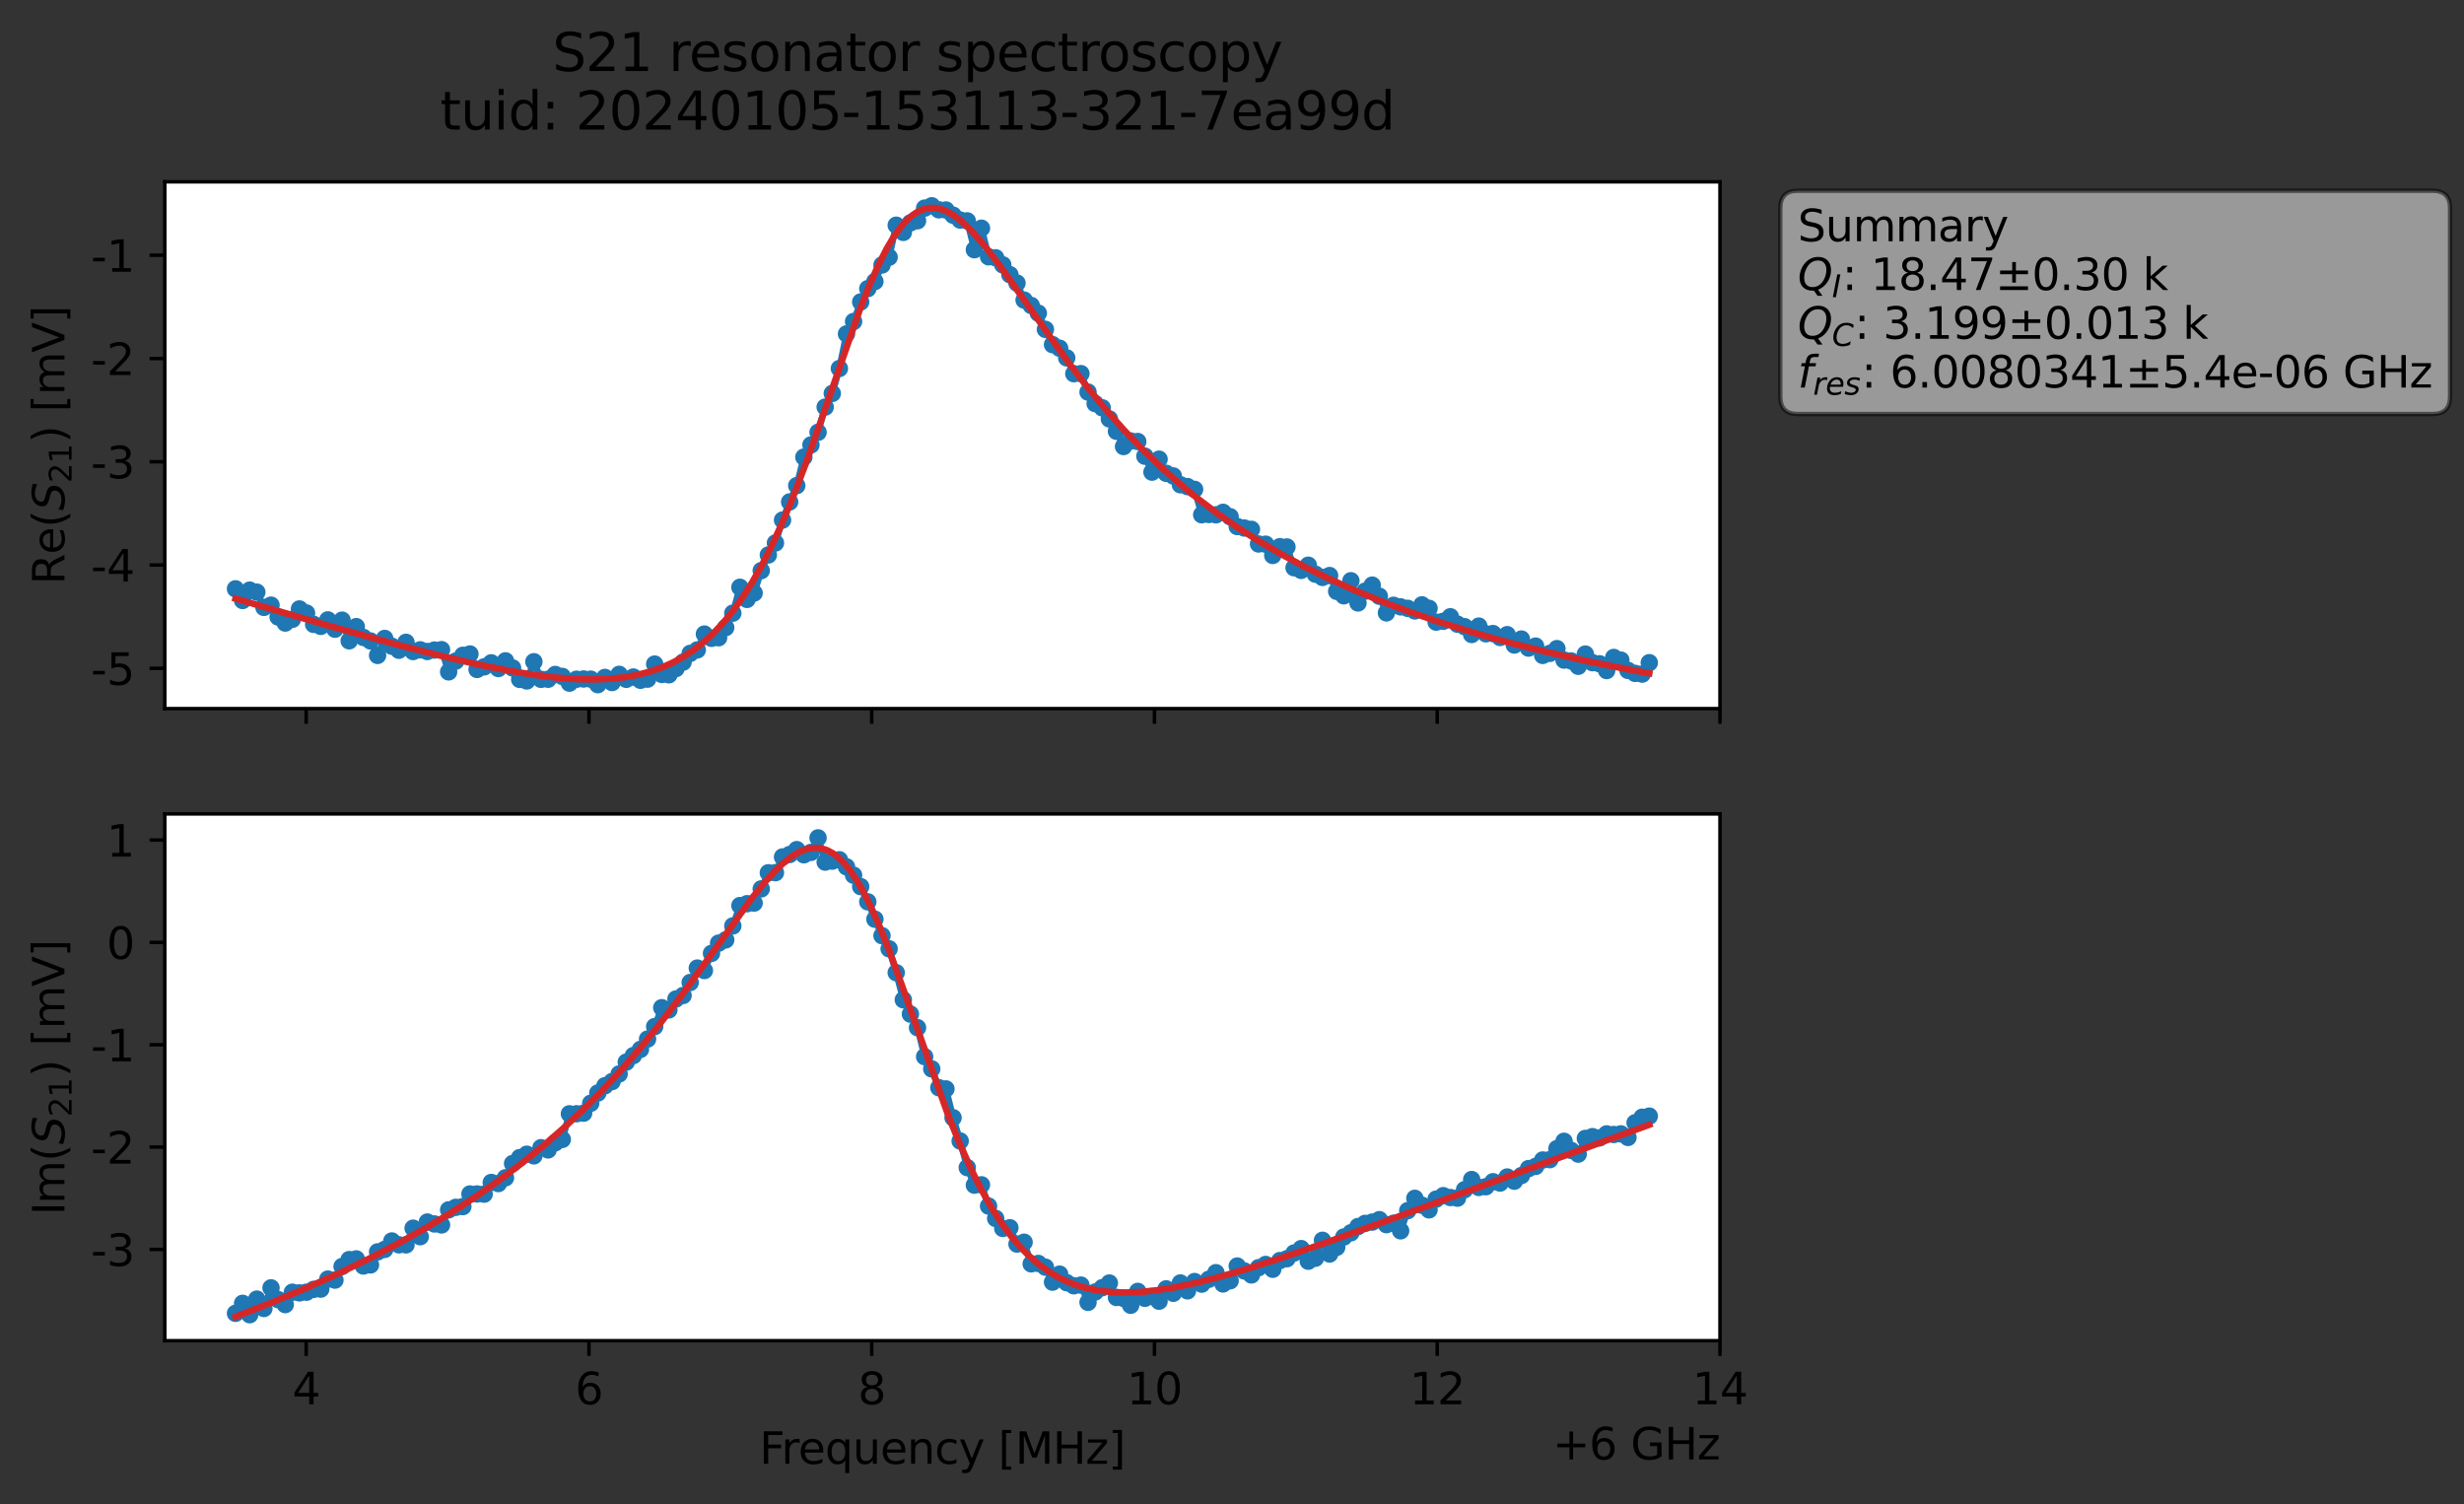 <?xml version="1.0" encoding="utf-8" standalone="no"?>
<!DOCTYPE svg PUBLIC "-//W3C//DTD SVG 1.1//EN"
  "http://www.w3.org/Graphics/SVG/1.1/DTD/svg11.dtd">
<svg xmlns:xlink="http://www.w3.org/1999/xlink" width="565.824pt" height="345.428pt" viewBox="0 0 565.824 345.428" xmlns="http://www.w3.org/2000/svg" version="1.1">
 <rect x="0" y="0" width="565.824" height="345.428" fill="#333333" stroke="none"/>
 <defs>
  <style type="text/css">*{stroke-linejoin: round; stroke-linecap: butt}</style>
 </defs>
 <g id="figure_1">
  <g id="patch_1">
   <path d="M 0 345.428 
L 565.824 345.428 
L 565.824 -0 
L 0 -0 
L 0 345.428 
z
" style="fill: none; opacity: 0"/>
  </g>
  <g id="axes_1">
   <g id="patch_2">
    <path d="M 37.848 162.72 
L 394.968 162.72 
L 394.968 41.76 
L 37.848 41.76 
z
" style="fill: #ffffff"/>
   </g>
   <g id="matplotlib.axis_1">
    <g id="xtick_1">
     <g id="line2d_1">
      <defs>
       <path id="mf58c4dcf6b" d="M 0 0 
L 0 3.5 
" style="stroke: #000000; stroke-width: 0.8"/>
      </defs>
      <g>
       <use xlink:href="#mf58c4dcf6b" x="70.314" y="162.72" style="stroke: #000000; stroke-width: 0.8"/>
      </g>
     </g>
    </g>
    <g id="xtick_2">
     <g id="line2d_2">
      <g>
       <use xlink:href="#mf58c4dcf6b" x="135.245" y="162.72" style="stroke: #000000; stroke-width: 0.8"/>
      </g>
     </g>
    </g>
    <g id="xtick_3">
     <g id="line2d_3">
      <g>
       <use xlink:href="#mf58c4dcf6b" x="200.176" y="162.72" style="stroke: #000000; stroke-width: 0.8"/>
      </g>
     </g>
    </g>
    <g id="xtick_4">
     <g id="line2d_4">
      <g>
       <use xlink:href="#mf58c4dcf6b" x="265.107" y="162.72" style="stroke: #000000; stroke-width: 0.8"/>
      </g>
     </g>
    </g>
    <g id="xtick_5">
     <g id="line2d_5">
      <g>
       <use xlink:href="#mf58c4dcf6b" x="330.038" y="162.72" style="stroke: #000000; stroke-width: 0.8"/>
      </g>
     </g>
    </g>
    <g id="xtick_6">
     <g id="line2d_6">
      <g>
       <use xlink:href="#mf58c4dcf6b" x="394.968" y="162.72" style="stroke: #000000; stroke-width: 0.8"/>
      </g>
     </g>
    </g>
   </g>
   <g id="matplotlib.axis_2">
    <g id="ytick_1">
     <g id="line2d_7">
      <defs>
       <path id="m2c4c4d6ae5" d="M 0 0 
L -3.5 0 
" style="stroke: #000000; stroke-width: 0.8"/>
      </defs>
      <g>
       <use xlink:href="#m2c4c4d6ae5" x="37.848" y="153.471" style="stroke: #000000; stroke-width: 0.8"/>
      </g>
     </g>
     <g id="text_1">
      <!-- -5 -->
      <g transform="translate(20.878 157.27) scale(0.1 -0.1)">
       <defs>
        <path id="DejaVuSans-2d" d="M 313 2009 
L 1997 2009 
L 1997 1497 
L 313 1497 
L 313 2009 
z
" transform="scale(0.016)"/>
        <path id="DejaVuSans-35" d="M 691 4666 
L 3169 4666 
L 3169 4134 
L 1269 4134 
L 1269 2991 
Q 1406 3038 1543 3061 
Q 1681 3084 1819 3084 
Q 2600 3084 3056 2656 
Q 3513 2228 3513 1497 
Q 3513 744 3044 326 
Q 2575 -91 1722 -91 
Q 1428 -91 1123 -41 
Q 819 9 494 109 
L 494 744 
Q 775 591 1075 516 
Q 1375 441 1709 441 
Q 2250 441 2565 725 
Q 2881 1009 2881 1497 
Q 2881 1984 2565 2268 
Q 2250 2553 1709 2553 
Q 1456 2553 1204 2497 
Q 953 2441 691 2322 
L 691 4666 
z
" transform="scale(0.016)"/>
       </defs>
       <use xlink:href="#DejaVuSans-2d"/>
       <use xlink:href="#DejaVuSans-35" x="36.084"/>
      </g>
     </g>
    </g>
    <g id="ytick_2">
     <g id="line2d_8">
      <g>
       <use xlink:href="#m2c4c4d6ae5" x="37.848" y="129.756" style="stroke: #000000; stroke-width: 0.8"/>
      </g>
     </g>
     <g id="text_2">
      <!-- -4 -->
      <g transform="translate(20.878 133.555) scale(0.1 -0.1)">
       <defs>
        <path id="DejaVuSans-34" d="M 2419 4116 
L 825 1625 
L 2419 1625 
L 2419 4116 
z
M 2253 4666 
L 3047 4666 
L 3047 1625 
L 3713 1625 
L 3713 1100 
L 3047 1100 
L 3047 0 
L 2419 0 
L 2419 1100 
L 313 1100 
L 313 1709 
L 2253 4666 
z
" transform="scale(0.016)"/>
       </defs>
       <use xlink:href="#DejaVuSans-2d"/>
       <use xlink:href="#DejaVuSans-34" x="36.084"/>
      </g>
     </g>
    </g>
    <g id="ytick_3">
     <g id="line2d_9">
      <g>
       <use xlink:href="#m2c4c4d6ae5" x="37.848" y="106.042" style="stroke: #000000; stroke-width: 0.8"/>
      </g>
     </g>
     <g id="text_3">
      <!-- -3 -->
      <g transform="translate(20.878 109.841) scale(0.1 -0.1)">
       <defs>
        <path id="DejaVuSans-33" d="M 2597 2516 
Q 3050 2419 3304 2112 
Q 3559 1806 3559 1356 
Q 3559 666 3084 287 
Q 2609 -91 1734 -91 
Q 1441 -91 1130 -33 
Q 819 25 488 141 
L 488 750 
Q 750 597 1062 519 
Q 1375 441 1716 441 
Q 2309 441 2620 675 
Q 2931 909 2931 1356 
Q 2931 1769 2642 2001 
Q 2353 2234 1838 2234 
L 1294 2234 
L 1294 2753 
L 1863 2753 
Q 2328 2753 2575 2939 
Q 2822 3125 2822 3475 
Q 2822 3834 2567 4026 
Q 2313 4219 1838 4219 
Q 1578 4219 1281 4162 
Q 984 4106 628 3988 
L 628 4550 
Q 988 4650 1302 4700 
Q 1616 4750 1894 4750 
Q 2613 4750 3031 4423 
Q 3450 4097 3450 3541 
Q 3450 3153 3228 2886 
Q 3006 2619 2597 2516 
z
" transform="scale(0.016)"/>
       </defs>
       <use xlink:href="#DejaVuSans-2d"/>
       <use xlink:href="#DejaVuSans-33" x="36.084"/>
      </g>
     </g>
    </g>
    <g id="ytick_4">
     <g id="line2d_10">
      <g>
       <use xlink:href="#m2c4c4d6ae5" x="37.848" y="82.327" style="stroke: #000000; stroke-width: 0.8"/>
      </g>
     </g>
     <g id="text_4">
      <!-- -2 -->
      <g transform="translate(20.878 86.127) scale(0.1 -0.1)">
       <defs>
        <path id="DejaVuSans-32" d="M 1228 531 
L 3431 531 
L 3431 0 
L 469 0 
L 469 531 
Q 828 903 1448 1529 
Q 2069 2156 2228 2338 
Q 2531 2678 2651 2914 
Q 2772 3150 2772 3378 
Q 2772 3750 2511 3984 
Q 2250 4219 1831 4219 
Q 1534 4219 1204 4116 
Q 875 4013 500 3803 
L 500 4441 
Q 881 4594 1212 4672 
Q 1544 4750 1819 4750 
Q 2544 4750 2975 4387 
Q 3406 4025 3406 3419 
Q 3406 3131 3298 2873 
Q 3191 2616 2906 2266 
Q 2828 2175 2409 1742 
Q 1991 1309 1228 531 
z
" transform="scale(0.016)"/>
       </defs>
       <use xlink:href="#DejaVuSans-2d"/>
       <use xlink:href="#DejaVuSans-32" x="36.084"/>
      </g>
     </g>
    </g>
    <g id="ytick_5">
     <g id="line2d_11">
      <g>
       <use xlink:href="#m2c4c4d6ae5" x="37.848" y="58.613" style="stroke: #000000; stroke-width: 0.8"/>
      </g>
     </g>
     <g id="text_5">
      <!-- -1 -->
      <g transform="translate(20.878 62.412) scale(0.1 -0.1)">
       <defs>
        <path id="DejaVuSans-31" d="M 794 531 
L 1825 531 
L 1825 4091 
L 703 3866 
L 703 4441 
L 1819 4666 
L 2450 4666 
L 2450 531 
L 3481 531 
L 3481 0 
L 794 0 
L 794 531 
z
" transform="scale(0.016)"/>
       </defs>
       <use xlink:href="#DejaVuSans-2d"/>
       <use xlink:href="#DejaVuSans-31" x="36.084"/>
      </g>
     </g>
    </g>
    <g id="text_6">
     <!-- Re$(S_{21})$ [mV] -->
     <g transform="translate(14.798 134.24) rotate(-90) scale(0.1 -0.1)">
      <defs>
       <path id="DejaVuSans-52" d="M 2841 2188 
Q 3044 2119 3236 1894 
Q 3428 1669 3622 1275 
L 4263 0 
L 3584 0 
L 2988 1197 
Q 2756 1666 2539 1819 
Q 2322 1972 1947 1972 
L 1259 1972 
L 1259 0 
L 628 0 
L 628 4666 
L 2053 4666 
Q 2853 4666 3247 4331 
Q 3641 3997 3641 3322 
Q 3641 2881 3436 2590 
Q 3231 2300 2841 2188 
z
M 1259 4147 
L 1259 2491 
L 2053 2491 
Q 2509 2491 2742 2702 
Q 2975 2913 2975 3322 
Q 2975 3731 2742 3939 
Q 2509 4147 2053 4147 
L 1259 4147 
z
" transform="scale(0.016)"/>
       <path id="DejaVuSans-65" d="M 3597 1894 
L 3597 1613 
L 953 1613 
Q 991 1019 1311 708 
Q 1631 397 2203 397 
Q 2534 397 2845 478 
Q 3156 559 3463 722 
L 3463 178 
Q 3153 47 2828 -22 
Q 2503 -91 2169 -91 
Q 1331 -91 842 396 
Q 353 884 353 1716 
Q 353 2575 817 3079 
Q 1281 3584 2069 3584 
Q 2775 3584 3186 3129 
Q 3597 2675 3597 1894 
z
M 3022 2063 
Q 3016 2534 2758 2815 
Q 2500 3097 2075 3097 
Q 1594 3097 1305 2825 
Q 1016 2553 972 2059 
L 3022 2063 
z
" transform="scale(0.016)"/>
       <path id="DejaVuSans-28" d="M 1984 4856 
Q 1566 4138 1362 3434 
Q 1159 2731 1159 2009 
Q 1159 1288 1364 580 
Q 1569 -128 1984 -844 
L 1484 -844 
Q 1016 -109 783 600 
Q 550 1309 550 2009 
Q 550 2706 781 3412 
Q 1013 4119 1484 4856 
L 1984 4856 
z
" transform="scale(0.016)"/>
       <path id="DejaVuSans-Oblique-53" d="M 3859 4513 
L 3738 3897 
Q 3422 4066 3111 4152 
Q 2800 4238 2509 4238 
Q 1944 4238 1609 3991 
Q 1275 3744 1275 3334 
Q 1275 3109 1398 2989 
Q 1522 2869 2034 2731 
L 2413 2638 
Q 3053 2472 3303 2217 
Q 3553 1963 3553 1503 
Q 3553 797 2998 353 
Q 2444 -91 1538 -91 
Q 1166 -91 791 -17 
Q 416 56 38 206 
L 166 856 
Q 513 641 861 531 
Q 1209 422 1556 422 
Q 2147 422 2503 684 
Q 2859 947 2859 1369 
Q 2859 1650 2717 1795 
Q 2575 1941 2106 2059 
L 1728 2156 
Q 1081 2325 845 2545 
Q 609 2766 609 3163 
Q 609 3859 1145 4304 
Q 1681 4750 2541 4750 
Q 2875 4750 3203 4690 
Q 3531 4631 3859 4513 
z
" transform="scale(0.016)"/>
       <path id="DejaVuSans-29" d="M 513 4856 
L 1013 4856 
Q 1481 4119 1714 3412 
Q 1947 2706 1947 2009 
Q 1947 1309 1714 600 
Q 1481 -109 1013 -844 
L 513 -844 
Q 928 -128 1133 580 
Q 1338 1288 1338 2009 
Q 1338 2731 1133 3434 
Q 928 4138 513 4856 
z
" transform="scale(0.016)"/>
       <path id="DejaVuSans-20" transform="scale(0.016)"/>
       <path id="DejaVuSans-5b" d="M 550 4863 
L 1875 4863 
L 1875 4416 
L 1125 4416 
L 1125 -397 
L 1875 -397 
L 1875 -844 
L 550 -844 
L 550 4863 
z
" transform="scale(0.016)"/>
       <path id="DejaVuSans-6d" d="M 3328 2828 
Q 3544 3216 3844 3400 
Q 4144 3584 4550 3584 
Q 5097 3584 5394 3201 
Q 5691 2819 5691 2113 
L 5691 0 
L 5113 0 
L 5113 2094 
Q 5113 2597 4934 2840 
Q 4756 3084 4391 3084 
Q 3944 3084 3684 2787 
Q 3425 2491 3425 1978 
L 3425 0 
L 2847 0 
L 2847 2094 
Q 2847 2600 2669 2842 
Q 2491 3084 2119 3084 
Q 1678 3084 1418 2786 
Q 1159 2488 1159 1978 
L 1159 0 
L 581 0 
L 581 3500 
L 1159 3500 
L 1159 2956 
Q 1356 3278 1631 3431 
Q 1906 3584 2284 3584 
Q 2666 3584 2933 3390 
Q 3200 3197 3328 2828 
z
" transform="scale(0.016)"/>
       <path id="DejaVuSans-56" d="M 1831 0 
L 50 4666 
L 709 4666 
L 2188 738 
L 3669 4666 
L 4325 4666 
L 2547 0 
L 1831 0 
z
" transform="scale(0.016)"/>
       <path id="DejaVuSans-5d" d="M 1947 4863 
L 1947 -844 
L 622 -844 
L 622 -397 
L 1369 -397 
L 1369 4416 
L 622 4416 
L 622 4863 
L 1947 4863 
z
" transform="scale(0.016)"/>
      </defs>
      <use xlink:href="#DejaVuSans-52" transform="translate(0 0.016)"/>
      <use xlink:href="#DejaVuSans-65" transform="translate(69.482 0.016)"/>
      <use xlink:href="#DejaVuSans-28" transform="translate(131.006 0.016)"/>
      <use xlink:href="#DejaVuSans-Oblique-53" transform="translate(170.02 0.016)"/>
      <use xlink:href="#DejaVuSans-32" transform="translate(233.496 -16.391) scale(0.7)"/>
      <use xlink:href="#DejaVuSans-31" transform="translate(278.032 -16.391) scale(0.7)"/>
      <use xlink:href="#DejaVuSans-29" transform="translate(325.303 0.016)"/>
      <use xlink:href="#DejaVuSans-20" transform="translate(364.316 0.016)"/>
      <use xlink:href="#DejaVuSans-5b" transform="translate(396.104 0.016)"/>
      <use xlink:href="#DejaVuSans-6d" transform="translate(435.117 0.016)"/>
      <use xlink:href="#DejaVuSans-56" transform="translate(532.529 0.016)"/>
      <use xlink:href="#DejaVuSans-5d" transform="translate(600.938 0.016)"/>
     </g>
    </g>
   </g>
   <g id="line2d_12">
    <path d="M 54.081 135.22 
L 55.713 137.894 
L 57.344 135.522 
L 58.975 135.983 
L 60.607 139.478 
L 62.238 138.969 
L 63.87 141.688 
L 65.501 143.074 
L 67.133 142.226 
L 68.764 139.843 
L 70.395 140.784 
L 72.027 143.382 
L 73.658 143.841 
L 75.29 142.35 
L 76.921 144.486 
L 78.553 142.418 
L 80.184 147.158 
L 81.815 143.903 
L 83.447 146.38 
L 85.078 147.187 
L 86.71 150.508 
L 88.341 146.61 
L 89.973 148.39 
L 91.604 149.322 
L 93.235 147.509 
L 94.867 149.621 
L 96.498 149.231 
L 98.13 149.612 
L 99.761 149.279 
L 101.393 149.191 
L 103.024 154.287 
L 104.655 151.814 
L 106.287 150.482 
L 107.918 150.188 
L 109.55 153.73 
L 111.181 153.138 
L 112.813 152.213 
L 114.444 153.52 
L 116.076 151.759 
L 117.707 153.389 
L 119.338 156.013 
L 120.97 156.374 
L 122.601 151.963 
L 124.233 156.003 
L 125.864 155.979 
L 127.496 154.891 
L 129.127 155.336 
L 130.758 156.874 
L 132.39 155.98 
L 135.653 155.963 
L 137.284 157.222 
L 138.916 155.565 
L 140.547 156.735 
L 142.178 154.856 
L 143.81 155.999 
L 145.441 155.474 
L 147.073 156.217 
L 148.704 155.959 
L 150.336 152.5 
L 151.967 154.878 
L 153.598 154.959 
L 156.861 152.051 
L 158.493 150.046 
L 160.124 149.242 
L 161.756 145.61 
L 163.387 146.583 
L 165.018 146.446 
L 166.65 144.118 
L 168.281 140.806 
L 169.913 134.866 
L 171.544 137.643 
L 173.176 136.181 
L 174.807 131.039 
L 176.438 127.442 
L 178.07 124.69 
L 179.701 119.427 
L 181.333 115.264 
L 182.964 111.517 
L 184.596 104.981 
L 187.858 99.271 
L 189.49 93.487 
L 191.121 90.345 
L 192.753 84.62 
L 194.384 76.685 
L 196.016 73.831 
L 197.647 69.336 
L 199.278 66.287 
L 200.91 64.646 
L 202.541 60.854 
L 204.173 59.063 
L 205.804 51.719 
L 207.436 53.367 
L 209.067 51.174 
L 210.698 50.694 
L 212.33 47.795 
L 213.961 47.258 
L 215.593 48.182 
L 217.224 48.223 
L 220.487 50.532 
L 222.118 50.722 
L 223.75 57.344 
L 225.381 52.408 
L 227.013 58.968 
L 228.644 59.202 
L 230.276 60.822 
L 231.907 63.074 
L 233.538 65.003 
L 235.17 68.909 
L 236.801 70.15 
L 238.433 71.916 
L 241.696 79.138 
L 243.327 79.968 
L 244.958 82.182 
L 246.59 85.821 
L 248.221 85.799 
L 249.853 90.038 
L 251.484 92.678 
L 253.116 93.652 
L 254.747 96.198 
L 256.378 99.038 
L 258.01 102.542 
L 259.641 101.264 
L 261.273 101.391 
L 262.904 104.758 
L 264.536 108.422 
L 266.167 105.45 
L 267.798 108.694 
L 269.43 109.301 
L 271.061 111.315 
L 272.693 111.739 
L 274.324 112.379 
L 275.956 118.204 
L 277.587 118.15 
L 279.218 118.22 
L 280.85 117.654 
L 282.481 118.66 
L 284.113 120.911 
L 287.376 121.56 
L 289.007 124.914 
L 290.638 124.972 
L 292.27 127.553 
L 293.901 125.541 
L 295.533 125.61 
L 297.164 130.369 
L 298.796 130.981 
L 300.427 129.796 
L 302.059 131.863 
L 303.69 132.598 
L 305.321 132.169 
L 306.953 135.795 
L 308.584 136.819 
L 310.216 133.365 
L 311.847 138.455 
L 313.479 135.762 
L 315.11 134.372 
L 316.741 136.92 
L 318.373 140.738 
L 320.004 138.999 
L 323.267 139.702 
L 324.899 140.294 
L 326.53 138.903 
L 328.161 139.699 
L 329.793 142.862 
L 331.424 142.675 
L 333.056 141.634 
L 334.687 143.334 
L 336.319 143.906 
L 337.95 145.703 
L 339.581 143.777 
L 341.213 145.544 
L 342.844 145.494 
L 344.476 146.389 
L 346.107 145.747 
L 347.739 148.12 
L 349.37 146.754 
L 351.001 148.826 
L 352.633 148.37 
L 354.264 150.51 
L 355.896 150.04 
L 357.527 148.951 
L 359.159 151.577 
L 360.79 151.779 
L 362.421 153.006 
L 364.053 150.203 
L 365.684 152.177 
L 367.316 152.432 
L 368.947 153.986 
L 370.579 150.978 
L 372.21 151.585 
L 373.841 153.951 
L 375.473 154.636 
L 377.104 154.801 
L 378.736 152.183 
L 378.736 152.183 
" clip-path="url(#p2a7a38ef61)" style="fill: none; stroke: #1f77b4; stroke-width: 1.5; stroke-linecap: square"/>
    <defs>
     <path id="m73edc83918" d="M 0 1.5 
C 0.398 1.5 0.779 1.342 1.061 1.061 
C 1.342 0.779 1.5 0.398 1.5 0 
C 1.5 -0.398 1.342 -0.779 1.061 -1.061 
C 0.779 -1.342 0.398 -1.5 0 -1.5 
C -0.398 -1.5 -0.779 -1.342 -1.061 -1.061 
C -1.342 -0.779 -1.5 -0.398 -1.5 0 
C -1.5 0.398 -1.342 0.779 -1.061 1.061 
C -0.779 1.342 -0.398 1.5 0 1.5 
z
" style="stroke: #1f77b4"/>
    </defs>
    <g clip-path="url(#p2a7a38ef61)">
     <use xlink:href="#m73edc83918" x="54.081" y="135.22" style="fill: #1f77b4; stroke: #1f77b4"/>
     <use xlink:href="#m73edc83918" x="55.713" y="137.894" style="fill: #1f77b4; stroke: #1f77b4"/>
     <use xlink:href="#m73edc83918" x="57.344" y="135.522" style="fill: #1f77b4; stroke: #1f77b4"/>
     <use xlink:href="#m73edc83918" x="58.975" y="135.983" style="fill: #1f77b4; stroke: #1f77b4"/>
     <use xlink:href="#m73edc83918" x="60.607" y="139.478" style="fill: #1f77b4; stroke: #1f77b4"/>
     <use xlink:href="#m73edc83918" x="62.238" y="138.969" style="fill: #1f77b4; stroke: #1f77b4"/>
     <use xlink:href="#m73edc83918" x="63.87" y="141.688" style="fill: #1f77b4; stroke: #1f77b4"/>
     <use xlink:href="#m73edc83918" x="65.501" y="143.074" style="fill: #1f77b4; stroke: #1f77b4"/>
     <use xlink:href="#m73edc83918" x="67.133" y="142.226" style="fill: #1f77b4; stroke: #1f77b4"/>
     <use xlink:href="#m73edc83918" x="68.764" y="139.843" style="fill: #1f77b4; stroke: #1f77b4"/>
     <use xlink:href="#m73edc83918" x="70.395" y="140.784" style="fill: #1f77b4; stroke: #1f77b4"/>
     <use xlink:href="#m73edc83918" x="72.027" y="143.382" style="fill: #1f77b4; stroke: #1f77b4"/>
     <use xlink:href="#m73edc83918" x="73.658" y="143.841" style="fill: #1f77b4; stroke: #1f77b4"/>
     <use xlink:href="#m73edc83918" x="75.29" y="142.35" style="fill: #1f77b4; stroke: #1f77b4"/>
     <use xlink:href="#m73edc83918" x="76.921" y="144.486" style="fill: #1f77b4; stroke: #1f77b4"/>
     <use xlink:href="#m73edc83918" x="78.553" y="142.418" style="fill: #1f77b4; stroke: #1f77b4"/>
     <use xlink:href="#m73edc83918" x="80.184" y="147.158" style="fill: #1f77b4; stroke: #1f77b4"/>
     <use xlink:href="#m73edc83918" x="81.815" y="143.903" style="fill: #1f77b4; stroke: #1f77b4"/>
     <use xlink:href="#m73edc83918" x="83.447" y="146.38" style="fill: #1f77b4; stroke: #1f77b4"/>
     <use xlink:href="#m73edc83918" x="85.078" y="147.187" style="fill: #1f77b4; stroke: #1f77b4"/>
     <use xlink:href="#m73edc83918" x="86.71" y="150.508" style="fill: #1f77b4; stroke: #1f77b4"/>
     <use xlink:href="#m73edc83918" x="88.341" y="146.61" style="fill: #1f77b4; stroke: #1f77b4"/>
     <use xlink:href="#m73edc83918" x="89.973" y="148.39" style="fill: #1f77b4; stroke: #1f77b4"/>
     <use xlink:href="#m73edc83918" x="91.604" y="149.322" style="fill: #1f77b4; stroke: #1f77b4"/>
     <use xlink:href="#m73edc83918" x="93.235" y="147.509" style="fill: #1f77b4; stroke: #1f77b4"/>
     <use xlink:href="#m73edc83918" x="94.867" y="149.621" style="fill: #1f77b4; stroke: #1f77b4"/>
     <use xlink:href="#m73edc83918" x="96.498" y="149.231" style="fill: #1f77b4; stroke: #1f77b4"/>
     <use xlink:href="#m73edc83918" x="98.13" y="149.612" style="fill: #1f77b4; stroke: #1f77b4"/>
     <use xlink:href="#m73edc83918" x="99.761" y="149.279" style="fill: #1f77b4; stroke: #1f77b4"/>
     <use xlink:href="#m73edc83918" x="101.393" y="149.191" style="fill: #1f77b4; stroke: #1f77b4"/>
     <use xlink:href="#m73edc83918" x="103.024" y="154.287" style="fill: #1f77b4; stroke: #1f77b4"/>
     <use xlink:href="#m73edc83918" x="104.655" y="151.814" style="fill: #1f77b4; stroke: #1f77b4"/>
     <use xlink:href="#m73edc83918" x="106.287" y="150.482" style="fill: #1f77b4; stroke: #1f77b4"/>
     <use xlink:href="#m73edc83918" x="107.918" y="150.188" style="fill: #1f77b4; stroke: #1f77b4"/>
     <use xlink:href="#m73edc83918" x="109.55" y="153.73" style="fill: #1f77b4; stroke: #1f77b4"/>
     <use xlink:href="#m73edc83918" x="111.181" y="153.138" style="fill: #1f77b4; stroke: #1f77b4"/>
     <use xlink:href="#m73edc83918" x="112.813" y="152.213" style="fill: #1f77b4; stroke: #1f77b4"/>
     <use xlink:href="#m73edc83918" x="114.444" y="153.52" style="fill: #1f77b4; stroke: #1f77b4"/>
     <use xlink:href="#m73edc83918" x="116.076" y="151.759" style="fill: #1f77b4; stroke: #1f77b4"/>
     <use xlink:href="#m73edc83918" x="117.707" y="153.389" style="fill: #1f77b4; stroke: #1f77b4"/>
     <use xlink:href="#m73edc83918" x="119.338" y="156.013" style="fill: #1f77b4; stroke: #1f77b4"/>
     <use xlink:href="#m73edc83918" x="120.97" y="156.374" style="fill: #1f77b4; stroke: #1f77b4"/>
     <use xlink:href="#m73edc83918" x="122.601" y="151.963" style="fill: #1f77b4; stroke: #1f77b4"/>
     <use xlink:href="#m73edc83918" x="124.233" y="156.003" style="fill: #1f77b4; stroke: #1f77b4"/>
     <use xlink:href="#m73edc83918" x="125.864" y="155.979" style="fill: #1f77b4; stroke: #1f77b4"/>
     <use xlink:href="#m73edc83918" x="127.496" y="154.891" style="fill: #1f77b4; stroke: #1f77b4"/>
     <use xlink:href="#m73edc83918" x="129.127" y="155.336" style="fill: #1f77b4; stroke: #1f77b4"/>
     <use xlink:href="#m73edc83918" x="130.758" y="156.874" style="fill: #1f77b4; stroke: #1f77b4"/>
     <use xlink:href="#m73edc83918" x="132.39" y="155.98" style="fill: #1f77b4; stroke: #1f77b4"/>
     <use xlink:href="#m73edc83918" x="134.021" y="155.92" style="fill: #1f77b4; stroke: #1f77b4"/>
     <use xlink:href="#m73edc83918" x="135.653" y="155.963" style="fill: #1f77b4; stroke: #1f77b4"/>
     <use xlink:href="#m73edc83918" x="137.284" y="157.222" style="fill: #1f77b4; stroke: #1f77b4"/>
     <use xlink:href="#m73edc83918" x="138.916" y="155.565" style="fill: #1f77b4; stroke: #1f77b4"/>
     <use xlink:href="#m73edc83918" x="140.547" y="156.735" style="fill: #1f77b4; stroke: #1f77b4"/>
     <use xlink:href="#m73edc83918" x="142.178" y="154.856" style="fill: #1f77b4; stroke: #1f77b4"/>
     <use xlink:href="#m73edc83918" x="143.81" y="155.999" style="fill: #1f77b4; stroke: #1f77b4"/>
     <use xlink:href="#m73edc83918" x="145.441" y="155.474" style="fill: #1f77b4; stroke: #1f77b4"/>
     <use xlink:href="#m73edc83918" x="147.073" y="156.217" style="fill: #1f77b4; stroke: #1f77b4"/>
     <use xlink:href="#m73edc83918" x="148.704" y="155.959" style="fill: #1f77b4; stroke: #1f77b4"/>
     <use xlink:href="#m73edc83918" x="150.336" y="152.5" style="fill: #1f77b4; stroke: #1f77b4"/>
     <use xlink:href="#m73edc83918" x="151.967" y="154.878" style="fill: #1f77b4; stroke: #1f77b4"/>
     <use xlink:href="#m73edc83918" x="153.598" y="154.959" style="fill: #1f77b4; stroke: #1f77b4"/>
     <use xlink:href="#m73edc83918" x="155.23" y="153.529" style="fill: #1f77b4; stroke: #1f77b4"/>
     <use xlink:href="#m73edc83918" x="156.861" y="152.051" style="fill: #1f77b4; stroke: #1f77b4"/>
     <use xlink:href="#m73edc83918" x="158.493" y="150.046" style="fill: #1f77b4; stroke: #1f77b4"/>
     <use xlink:href="#m73edc83918" x="160.124" y="149.242" style="fill: #1f77b4; stroke: #1f77b4"/>
     <use xlink:href="#m73edc83918" x="161.756" y="145.61" style="fill: #1f77b4; stroke: #1f77b4"/>
     <use xlink:href="#m73edc83918" x="163.387" y="146.583" style="fill: #1f77b4; stroke: #1f77b4"/>
     <use xlink:href="#m73edc83918" x="165.018" y="146.446" style="fill: #1f77b4; stroke: #1f77b4"/>
     <use xlink:href="#m73edc83918" x="166.65" y="144.118" style="fill: #1f77b4; stroke: #1f77b4"/>
     <use xlink:href="#m73edc83918" x="168.281" y="140.806" style="fill: #1f77b4; stroke: #1f77b4"/>
     <use xlink:href="#m73edc83918" x="169.913" y="134.866" style="fill: #1f77b4; stroke: #1f77b4"/>
     <use xlink:href="#m73edc83918" x="171.544" y="137.643" style="fill: #1f77b4; stroke: #1f77b4"/>
     <use xlink:href="#m73edc83918" x="173.176" y="136.181" style="fill: #1f77b4; stroke: #1f77b4"/>
     <use xlink:href="#m73edc83918" x="174.807" y="131.039" style="fill: #1f77b4; stroke: #1f77b4"/>
     <use xlink:href="#m73edc83918" x="176.438" y="127.442" style="fill: #1f77b4; stroke: #1f77b4"/>
     <use xlink:href="#m73edc83918" x="178.07" y="124.69" style="fill: #1f77b4; stroke: #1f77b4"/>
     <use xlink:href="#m73edc83918" x="179.701" y="119.427" style="fill: #1f77b4; stroke: #1f77b4"/>
     <use xlink:href="#m73edc83918" x="181.333" y="115.264" style="fill: #1f77b4; stroke: #1f77b4"/>
     <use xlink:href="#m73edc83918" x="182.964" y="111.517" style="fill: #1f77b4; stroke: #1f77b4"/>
     <use xlink:href="#m73edc83918" x="184.596" y="104.981" style="fill: #1f77b4; stroke: #1f77b4"/>
     <use xlink:href="#m73edc83918" x="186.227" y="102.172" style="fill: #1f77b4; stroke: #1f77b4"/>
     <use xlink:href="#m73edc83918" x="187.858" y="99.271" style="fill: #1f77b4; stroke: #1f77b4"/>
     <use xlink:href="#m73edc83918" x="189.49" y="93.487" style="fill: #1f77b4; stroke: #1f77b4"/>
     <use xlink:href="#m73edc83918" x="191.121" y="90.345" style="fill: #1f77b4; stroke: #1f77b4"/>
     <use xlink:href="#m73edc83918" x="192.753" y="84.62" style="fill: #1f77b4; stroke: #1f77b4"/>
     <use xlink:href="#m73edc83918" x="194.384" y="76.685" style="fill: #1f77b4; stroke: #1f77b4"/>
     <use xlink:href="#m73edc83918" x="196.016" y="73.831" style="fill: #1f77b4; stroke: #1f77b4"/>
     <use xlink:href="#m73edc83918" x="197.647" y="69.336" style="fill: #1f77b4; stroke: #1f77b4"/>
     <use xlink:href="#m73edc83918" x="199.278" y="66.287" style="fill: #1f77b4; stroke: #1f77b4"/>
     <use xlink:href="#m73edc83918" x="200.91" y="64.646" style="fill: #1f77b4; stroke: #1f77b4"/>
     <use xlink:href="#m73edc83918" x="202.541" y="60.854" style="fill: #1f77b4; stroke: #1f77b4"/>
     <use xlink:href="#m73edc83918" x="204.173" y="59.063" style="fill: #1f77b4; stroke: #1f77b4"/>
     <use xlink:href="#m73edc83918" x="205.804" y="51.719" style="fill: #1f77b4; stroke: #1f77b4"/>
     <use xlink:href="#m73edc83918" x="207.436" y="53.367" style="fill: #1f77b4; stroke: #1f77b4"/>
     <use xlink:href="#m73edc83918" x="209.067" y="51.174" style="fill: #1f77b4; stroke: #1f77b4"/>
     <use xlink:href="#m73edc83918" x="210.698" y="50.694" style="fill: #1f77b4; stroke: #1f77b4"/>
     <use xlink:href="#m73edc83918" x="212.33" y="47.795" style="fill: #1f77b4; stroke: #1f77b4"/>
     <use xlink:href="#m73edc83918" x="213.961" y="47.258" style="fill: #1f77b4; stroke: #1f77b4"/>
     <use xlink:href="#m73edc83918" x="215.593" y="48.182" style="fill: #1f77b4; stroke: #1f77b4"/>
     <use xlink:href="#m73edc83918" x="217.224" y="48.223" style="fill: #1f77b4; stroke: #1f77b4"/>
     <use xlink:href="#m73edc83918" x="218.856" y="49.416" style="fill: #1f77b4; stroke: #1f77b4"/>
     <use xlink:href="#m73edc83918" x="220.487" y="50.532" style="fill: #1f77b4; stroke: #1f77b4"/>
     <use xlink:href="#m73edc83918" x="222.118" y="50.722" style="fill: #1f77b4; stroke: #1f77b4"/>
     <use xlink:href="#m73edc83918" x="223.75" y="57.344" style="fill: #1f77b4; stroke: #1f77b4"/>
     <use xlink:href="#m73edc83918" x="225.381" y="52.408" style="fill: #1f77b4; stroke: #1f77b4"/>
     <use xlink:href="#m73edc83918" x="227.013" y="58.968" style="fill: #1f77b4; stroke: #1f77b4"/>
     <use xlink:href="#m73edc83918" x="228.644" y="59.202" style="fill: #1f77b4; stroke: #1f77b4"/>
     <use xlink:href="#m73edc83918" x="230.276" y="60.822" style="fill: #1f77b4; stroke: #1f77b4"/>
     <use xlink:href="#m73edc83918" x="231.907" y="63.074" style="fill: #1f77b4; stroke: #1f77b4"/>
     <use xlink:href="#m73edc83918" x="233.538" y="65.003" style="fill: #1f77b4; stroke: #1f77b4"/>
     <use xlink:href="#m73edc83918" x="235.17" y="68.909" style="fill: #1f77b4; stroke: #1f77b4"/>
     <use xlink:href="#m73edc83918" x="236.801" y="70.15" style="fill: #1f77b4; stroke: #1f77b4"/>
     <use xlink:href="#m73edc83918" x="238.433" y="71.916" style="fill: #1f77b4; stroke: #1f77b4"/>
     <use xlink:href="#m73edc83918" x="240.064" y="75.637" style="fill: #1f77b4; stroke: #1f77b4"/>
     <use xlink:href="#m73edc83918" x="241.696" y="79.138" style="fill: #1f77b4; stroke: #1f77b4"/>
     <use xlink:href="#m73edc83918" x="243.327" y="79.968" style="fill: #1f77b4; stroke: #1f77b4"/>
     <use xlink:href="#m73edc83918" x="244.958" y="82.182" style="fill: #1f77b4; stroke: #1f77b4"/>
     <use xlink:href="#m73edc83918" x="246.59" y="85.821" style="fill: #1f77b4; stroke: #1f77b4"/>
     <use xlink:href="#m73edc83918" x="248.221" y="85.799" style="fill: #1f77b4; stroke: #1f77b4"/>
     <use xlink:href="#m73edc83918" x="249.853" y="90.038" style="fill: #1f77b4; stroke: #1f77b4"/>
     <use xlink:href="#m73edc83918" x="251.484" y="92.678" style="fill: #1f77b4; stroke: #1f77b4"/>
     <use xlink:href="#m73edc83918" x="253.116" y="93.652" style="fill: #1f77b4; stroke: #1f77b4"/>
     <use xlink:href="#m73edc83918" x="254.747" y="96.198" style="fill: #1f77b4; stroke: #1f77b4"/>
     <use xlink:href="#m73edc83918" x="256.378" y="99.038" style="fill: #1f77b4; stroke: #1f77b4"/>
     <use xlink:href="#m73edc83918" x="258.01" y="102.542" style="fill: #1f77b4; stroke: #1f77b4"/>
     <use xlink:href="#m73edc83918" x="259.641" y="101.264" style="fill: #1f77b4; stroke: #1f77b4"/>
     <use xlink:href="#m73edc83918" x="261.273" y="101.391" style="fill: #1f77b4; stroke: #1f77b4"/>
     <use xlink:href="#m73edc83918" x="262.904" y="104.758" style="fill: #1f77b4; stroke: #1f77b4"/>
     <use xlink:href="#m73edc83918" x="264.536" y="108.422" style="fill: #1f77b4; stroke: #1f77b4"/>
     <use xlink:href="#m73edc83918" x="266.167" y="105.45" style="fill: #1f77b4; stroke: #1f77b4"/>
     <use xlink:href="#m73edc83918" x="267.798" y="108.694" style="fill: #1f77b4; stroke: #1f77b4"/>
     <use xlink:href="#m73edc83918" x="269.43" y="109.301" style="fill: #1f77b4; stroke: #1f77b4"/>
     <use xlink:href="#m73edc83918" x="271.061" y="111.315" style="fill: #1f77b4; stroke: #1f77b4"/>
     <use xlink:href="#m73edc83918" x="272.693" y="111.739" style="fill: #1f77b4; stroke: #1f77b4"/>
     <use xlink:href="#m73edc83918" x="274.324" y="112.379" style="fill: #1f77b4; stroke: #1f77b4"/>
     <use xlink:href="#m73edc83918" x="275.956" y="118.204" style="fill: #1f77b4; stroke: #1f77b4"/>
     <use xlink:href="#m73edc83918" x="277.587" y="118.15" style="fill: #1f77b4; stroke: #1f77b4"/>
     <use xlink:href="#m73edc83918" x="279.218" y="118.22" style="fill: #1f77b4; stroke: #1f77b4"/>
     <use xlink:href="#m73edc83918" x="280.85" y="117.654" style="fill: #1f77b4; stroke: #1f77b4"/>
     <use xlink:href="#m73edc83918" x="282.481" y="118.66" style="fill: #1f77b4; stroke: #1f77b4"/>
     <use xlink:href="#m73edc83918" x="284.113" y="120.911" style="fill: #1f77b4; stroke: #1f77b4"/>
     <use xlink:href="#m73edc83918" x="285.744" y="121.255" style="fill: #1f77b4; stroke: #1f77b4"/>
     <use xlink:href="#m73edc83918" x="287.376" y="121.56" style="fill: #1f77b4; stroke: #1f77b4"/>
     <use xlink:href="#m73edc83918" x="289.007" y="124.914" style="fill: #1f77b4; stroke: #1f77b4"/>
     <use xlink:href="#m73edc83918" x="290.638" y="124.972" style="fill: #1f77b4; stroke: #1f77b4"/>
     <use xlink:href="#m73edc83918" x="292.27" y="127.553" style="fill: #1f77b4; stroke: #1f77b4"/>
     <use xlink:href="#m73edc83918" x="293.901" y="125.541" style="fill: #1f77b4; stroke: #1f77b4"/>
     <use xlink:href="#m73edc83918" x="295.533" y="125.61" style="fill: #1f77b4; stroke: #1f77b4"/>
     <use xlink:href="#m73edc83918" x="297.164" y="130.369" style="fill: #1f77b4; stroke: #1f77b4"/>
     <use xlink:href="#m73edc83918" x="298.796" y="130.981" style="fill: #1f77b4; stroke: #1f77b4"/>
     <use xlink:href="#m73edc83918" x="300.427" y="129.796" style="fill: #1f77b4; stroke: #1f77b4"/>
     <use xlink:href="#m73edc83918" x="302.059" y="131.863" style="fill: #1f77b4; stroke: #1f77b4"/>
     <use xlink:href="#m73edc83918" x="303.69" y="132.598" style="fill: #1f77b4; stroke: #1f77b4"/>
     <use xlink:href="#m73edc83918" x="305.321" y="132.169" style="fill: #1f77b4; stroke: #1f77b4"/>
     <use xlink:href="#m73edc83918" x="306.953" y="135.795" style="fill: #1f77b4; stroke: #1f77b4"/>
     <use xlink:href="#m73edc83918" x="308.584" y="136.819" style="fill: #1f77b4; stroke: #1f77b4"/>
     <use xlink:href="#m73edc83918" x="310.216" y="133.365" style="fill: #1f77b4; stroke: #1f77b4"/>
     <use xlink:href="#m73edc83918" x="311.847" y="138.455" style="fill: #1f77b4; stroke: #1f77b4"/>
     <use xlink:href="#m73edc83918" x="313.479" y="135.762" style="fill: #1f77b4; stroke: #1f77b4"/>
     <use xlink:href="#m73edc83918" x="315.11" y="134.372" style="fill: #1f77b4; stroke: #1f77b4"/>
     <use xlink:href="#m73edc83918" x="316.741" y="136.92" style="fill: #1f77b4; stroke: #1f77b4"/>
     <use xlink:href="#m73edc83918" x="318.373" y="140.738" style="fill: #1f77b4; stroke: #1f77b4"/>
     <use xlink:href="#m73edc83918" x="320.004" y="138.999" style="fill: #1f77b4; stroke: #1f77b4"/>
     <use xlink:href="#m73edc83918" x="321.636" y="139.362" style="fill: #1f77b4; stroke: #1f77b4"/>
     <use xlink:href="#m73edc83918" x="323.267" y="139.702" style="fill: #1f77b4; stroke: #1f77b4"/>
     <use xlink:href="#m73edc83918" x="324.899" y="140.294" style="fill: #1f77b4; stroke: #1f77b4"/>
     <use xlink:href="#m73edc83918" x="326.53" y="138.903" style="fill: #1f77b4; stroke: #1f77b4"/>
     <use xlink:href="#m73edc83918" x="328.161" y="139.699" style="fill: #1f77b4; stroke: #1f77b4"/>
     <use xlink:href="#m73edc83918" x="329.793" y="142.862" style="fill: #1f77b4; stroke: #1f77b4"/>
     <use xlink:href="#m73edc83918" x="331.424" y="142.675" style="fill: #1f77b4; stroke: #1f77b4"/>
     <use xlink:href="#m73edc83918" x="333.056" y="141.634" style="fill: #1f77b4; stroke: #1f77b4"/>
     <use xlink:href="#m73edc83918" x="334.687" y="143.334" style="fill: #1f77b4; stroke: #1f77b4"/>
     <use xlink:href="#m73edc83918" x="336.319" y="143.906" style="fill: #1f77b4; stroke: #1f77b4"/>
     <use xlink:href="#m73edc83918" x="337.95" y="145.703" style="fill: #1f77b4; stroke: #1f77b4"/>
     <use xlink:href="#m73edc83918" x="339.581" y="143.777" style="fill: #1f77b4; stroke: #1f77b4"/>
     <use xlink:href="#m73edc83918" x="341.213" y="145.544" style="fill: #1f77b4; stroke: #1f77b4"/>
     <use xlink:href="#m73edc83918" x="342.844" y="145.494" style="fill: #1f77b4; stroke: #1f77b4"/>
     <use xlink:href="#m73edc83918" x="344.476" y="146.389" style="fill: #1f77b4; stroke: #1f77b4"/>
     <use xlink:href="#m73edc83918" x="346.107" y="145.747" style="fill: #1f77b4; stroke: #1f77b4"/>
     <use xlink:href="#m73edc83918" x="347.739" y="148.12" style="fill: #1f77b4; stroke: #1f77b4"/>
     <use xlink:href="#m73edc83918" x="349.37" y="146.754" style="fill: #1f77b4; stroke: #1f77b4"/>
     <use xlink:href="#m73edc83918" x="351.001" y="148.826" style="fill: #1f77b4; stroke: #1f77b4"/>
     <use xlink:href="#m73edc83918" x="352.633" y="148.37" style="fill: #1f77b4; stroke: #1f77b4"/>
     <use xlink:href="#m73edc83918" x="354.264" y="150.51" style="fill: #1f77b4; stroke: #1f77b4"/>
     <use xlink:href="#m73edc83918" x="355.896" y="150.04" style="fill: #1f77b4; stroke: #1f77b4"/>
     <use xlink:href="#m73edc83918" x="357.527" y="148.951" style="fill: #1f77b4; stroke: #1f77b4"/>
     <use xlink:href="#m73edc83918" x="359.159" y="151.577" style="fill: #1f77b4; stroke: #1f77b4"/>
     <use xlink:href="#m73edc83918" x="360.79" y="151.779" style="fill: #1f77b4; stroke: #1f77b4"/>
     <use xlink:href="#m73edc83918" x="362.421" y="153.006" style="fill: #1f77b4; stroke: #1f77b4"/>
     <use xlink:href="#m73edc83918" x="364.053" y="150.203" style="fill: #1f77b4; stroke: #1f77b4"/>
     <use xlink:href="#m73edc83918" x="365.684" y="152.177" style="fill: #1f77b4; stroke: #1f77b4"/>
     <use xlink:href="#m73edc83918" x="367.316" y="152.432" style="fill: #1f77b4; stroke: #1f77b4"/>
     <use xlink:href="#m73edc83918" x="368.947" y="153.986" style="fill: #1f77b4; stroke: #1f77b4"/>
     <use xlink:href="#m73edc83918" x="370.579" y="150.978" style="fill: #1f77b4; stroke: #1f77b4"/>
     <use xlink:href="#m73edc83918" x="372.21" y="151.585" style="fill: #1f77b4; stroke: #1f77b4"/>
     <use xlink:href="#m73edc83918" x="373.841" y="153.951" style="fill: #1f77b4; stroke: #1f77b4"/>
     <use xlink:href="#m73edc83918" x="375.473" y="154.636" style="fill: #1f77b4; stroke: #1f77b4"/>
     <use xlink:href="#m73edc83918" x="377.104" y="154.801" style="fill: #1f77b4; stroke: #1f77b4"/>
     <use xlink:href="#m73edc83918" x="378.736" y="152.183" style="fill: #1f77b4; stroke: #1f77b4"/>
    </g>
   </g>
   <g id="line2d_13">
    <path d="M 54.081 137.463 
L 75.855 143.804 
L 90.479 147.849 
L 101.528 150.685 
L 109.978 152.638 
L 117.127 154.068 
L 122.977 155.022 
L 128.176 155.646 
L 132.726 155.966 
L 136.626 156.028 
L 140.201 155.869 
L 143.451 155.51 
L 146.375 154.978 
L 149.3 154.214 
L 151.9 153.307 
L 154.5 152.153 
L 156.775 150.914 
L 159.05 149.433 
L 161.324 147.681 
L 163.599 145.628 
L 165.874 143.243 
L 168.149 140.492 
L 170.424 137.345 
L 172.699 133.771 
L 174.974 129.748 
L 177.248 125.258 
L 179.523 120.299 
L 182.123 114.074 
L 185.048 106.425 
L 188.623 96.36 
L 197.397 71.241 
L 199.672 65.485 
L 201.622 61.058 
L 203.572 57.19 
L 205.197 54.443 
L 206.822 52.158 
L 208.121 50.673 
L 209.421 49.495 
L 210.721 48.622 
L 212.021 48.045 
L 213.321 47.755 
L 214.621 47.737 
L 215.921 47.974 
L 217.221 48.449 
L 218.521 49.141 
L 220.146 50.281 
L 221.771 51.689 
L 223.72 53.676 
L 225.995 56.323 
L 228.92 60.106 
L 232.82 65.545 
L 245.169 83.015 
L 249.719 88.935 
L 253.944 94.063 
L 258.168 98.825 
L 262.393 103.231 
L 266.618 107.298 
L 270.843 111.051 
L 275.067 114.517 
L 279.617 117.955 
L 284.167 121.12 
L 289.041 124.238 
L 294.241 127.287 
L 299.441 130.081 
L 304.965 132.805 
L 310.815 135.444 
L 316.99 137.99 
L 323.489 140.435 
L 330.639 142.882 
L 338.113 145.202 
L 346.238 147.48 
L 354.687 149.615 
L 363.787 151.68 
L 373.211 153.592 
L 378.736 154.616 
L 378.736 154.616 
" clip-path="url(#p2a7a38ef61)" style="fill: none; stroke: #d62728; stroke-width: 1.5; stroke-linecap: square"/>
   </g>
   <g id="patch_3">
    <path d="M 37.848 162.72 
L 37.848 41.76 
" style="fill: none; stroke: #000000; stroke-width: 0.8; stroke-linejoin: miter; stroke-linecap: square"/>
   </g>
   <g id="patch_4">
    <path d="M 394.968 162.72 
L 394.968 41.76 
" style="fill: none; stroke: #000000; stroke-width: 0.8; stroke-linejoin: miter; stroke-linecap: square"/>
   </g>
   <g id="patch_5">
    <path d="M 37.848 162.72 
L 394.968 162.72 
" style="fill: none; stroke: #000000; stroke-width: 0.8; stroke-linejoin: miter; stroke-linecap: square"/>
   </g>
   <g id="patch_6">
    <path d="M 37.848 41.76 
L 394.968 41.76 
" style="fill: none; stroke: #000000; stroke-width: 0.8; stroke-linejoin: miter; stroke-linecap: square"/>
   </g>
   <g id="text_7">
    <g id="patch_7">
     <path d="M 412.824 95.08 
L 558.624 95.08 
Q 562.624 95.08 562.624 91.08 
L 562.624 47.808 
Q 562.624 43.808 558.624 43.808 
L 412.824 43.808 
Q 408.824 43.808 408.824 47.808 
L 408.824 91.08 
Q 408.824 95.08 412.824 95.08 
z
" style="fill: #ffffff; opacity: 0.5; stroke: #000000; stroke-linejoin: miter"/>
    </g>
    <!-- Summary -->
    <g transform="translate(412.824 55.406) scale(0.1 -0.1)">
     <defs>
      <path id="DejaVuSans-53" d="M 3425 4513 
L 3425 3897 
Q 3066 4069 2747 4153 
Q 2428 4238 2131 4238 
Q 1616 4238 1336 4038 
Q 1056 3838 1056 3469 
Q 1056 3159 1242 3001 
Q 1428 2844 1947 2747 
L 2328 2669 
Q 3034 2534 3370 2195 
Q 3706 1856 3706 1288 
Q 3706 609 3251 259 
Q 2797 -91 1919 -91 
Q 1588 -91 1214 -16 
Q 841 59 441 206 
L 441 856 
Q 825 641 1194 531 
Q 1563 422 1919 422 
Q 2459 422 2753 634 
Q 3047 847 3047 1241 
Q 3047 1584 2836 1778 
Q 2625 1972 2144 2069 
L 1759 2144 
Q 1053 2284 737 2584 
Q 422 2884 422 3419 
Q 422 4038 858 4394 
Q 1294 4750 2059 4750 
Q 2388 4750 2728 4690 
Q 3069 4631 3425 4513 
z
" transform="scale(0.016)"/>
      <path id="DejaVuSans-75" d="M 544 1381 
L 544 3500 
L 1119 3500 
L 1119 1403 
Q 1119 906 1312 657 
Q 1506 409 1894 409 
Q 2359 409 2629 706 
Q 2900 1003 2900 1516 
L 2900 3500 
L 3475 3500 
L 3475 0 
L 2900 0 
L 2900 538 
Q 2691 219 2414 64 
Q 2138 -91 1772 -91 
Q 1169 -91 856 284 
Q 544 659 544 1381 
z
M 1991 3584 
L 1991 3584 
z
" transform="scale(0.016)"/>
      <path id="DejaVuSans-61" d="M 2194 1759 
Q 1497 1759 1228 1600 
Q 959 1441 959 1056 
Q 959 750 1161 570 
Q 1363 391 1709 391 
Q 2188 391 2477 730 
Q 2766 1069 2766 1631 
L 2766 1759 
L 2194 1759 
z
M 3341 1997 
L 3341 0 
L 2766 0 
L 2766 531 
Q 2569 213 2275 61 
Q 1981 -91 1556 -91 
Q 1019 -91 701 211 
Q 384 513 384 1019 
Q 384 1609 779 1909 
Q 1175 2209 1959 2209 
L 2766 2209 
L 2766 2266 
Q 2766 2663 2505 2880 
Q 2244 3097 1772 3097 
Q 1472 3097 1187 3025 
Q 903 2953 641 2809 
L 641 3341 
Q 956 3463 1253 3523 
Q 1550 3584 1831 3584 
Q 2591 3584 2966 3190 
Q 3341 2797 3341 1997 
z
" transform="scale(0.016)"/>
      <path id="DejaVuSans-72" d="M 2631 2963 
Q 2534 3019 2420 3045 
Q 2306 3072 2169 3072 
Q 1681 3072 1420 2755 
Q 1159 2438 1159 1844 
L 1159 0 
L 581 0 
L 581 3500 
L 1159 3500 
L 1159 2956 
Q 1341 3275 1631 3429 
Q 1922 3584 2338 3584 
Q 2397 3584 2469 3576 
Q 2541 3569 2628 3553 
L 2631 2963 
z
" transform="scale(0.016)"/>
      <path id="DejaVuSans-79" d="M 2059 -325 
Q 1816 -950 1584 -1140 
Q 1353 -1331 966 -1331 
L 506 -1331 
L 506 -850 
L 844 -850 
Q 1081 -850 1212 -737 
Q 1344 -625 1503 -206 
L 1606 56 
L 191 3500 
L 800 3500 
L 1894 763 
L 2988 3500 
L 3597 3500 
L 2059 -325 
z
" transform="scale(0.016)"/>
     </defs>
     <use xlink:href="#DejaVuSans-53"/>
     <use xlink:href="#DejaVuSans-75" x="63.477"/>
     <use xlink:href="#DejaVuSans-6d" x="126.855"/>
     <use xlink:href="#DejaVuSans-6d" x="224.268"/>
     <use xlink:href="#DejaVuSans-61" x="321.68"/>
     <use xlink:href="#DejaVuSans-72" x="382.959"/>
     <use xlink:href="#DejaVuSans-79" x="424.072"/>
    </g>
    <!-- $Q_I$: 18.47$\pm$0.30 k -->
    <g transform="translate(412.824 66.604) scale(0.1 -0.1)">
     <defs>
      <path id="DejaVuSans-Oblique-51" d="M 2309 -84 
Q 2275 -88 2237 -89 
Q 2200 -91 2125 -91 
Q 1250 -91 756 411 
Q 263 913 263 1797 
Q 263 2319 452 2844 
Q 641 3369 978 3788 
Q 1369 4269 1858 4509 
Q 2347 4750 2938 4750 
Q 3794 4750 4287 4245 
Q 4781 3741 4781 2869 
Q 4781 1928 4265 1147 
Q 3750 366 2919 44 
L 3553 -825 
L 2847 -825 
L 2309 -84 
z
M 2919 4238 
Q 2400 4238 2003 3986 
Q 1606 3734 1313 3219 
Q 1125 2891 1026 2522 
Q 928 2153 928 1778 
Q 928 1128 1239 775 
Q 1550 422 2119 422 
Q 2631 422 3032 676 
Q 3434 931 3719 1434 
Q 3909 1772 4009 2142 
Q 4109 2513 4109 2881 
Q 4109 3528 3796 3883 
Q 3484 4238 2919 4238 
z
" transform="scale(0.016)"/>
      <path id="DejaVuSans-Oblique-49" d="M 1081 4666 
L 1716 4666 
L 806 0 
L 172 0 
L 1081 4666 
z
" transform="scale(0.016)"/>
      <path id="DejaVuSans-3a" d="M 750 794 
L 1409 794 
L 1409 0 
L 750 0 
L 750 794 
z
M 750 3309 
L 1409 3309 
L 1409 2516 
L 750 2516 
L 750 3309 
z
" transform="scale(0.016)"/>
      <path id="DejaVuSans-38" d="M 2034 2216 
Q 1584 2216 1326 1975 
Q 1069 1734 1069 1313 
Q 1069 891 1326 650 
Q 1584 409 2034 409 
Q 2484 409 2743 651 
Q 3003 894 3003 1313 
Q 3003 1734 2745 1975 
Q 2488 2216 2034 2216 
z
M 1403 2484 
Q 997 2584 770 2862 
Q 544 3141 544 3541 
Q 544 4100 942 4425 
Q 1341 4750 2034 4750 
Q 2731 4750 3128 4425 
Q 3525 4100 3525 3541 
Q 3525 3141 3298 2862 
Q 3072 2584 2669 2484 
Q 3125 2378 3379 2068 
Q 3634 1759 3634 1313 
Q 3634 634 3220 271 
Q 2806 -91 2034 -91 
Q 1263 -91 848 271 
Q 434 634 434 1313 
Q 434 1759 690 2068 
Q 947 2378 1403 2484 
z
M 1172 3481 
Q 1172 3119 1398 2916 
Q 1625 2713 2034 2713 
Q 2441 2713 2670 2916 
Q 2900 3119 2900 3481 
Q 2900 3844 2670 4047 
Q 2441 4250 2034 4250 
Q 1625 4250 1398 4047 
Q 1172 3844 1172 3481 
z
" transform="scale(0.016)"/>
      <path id="DejaVuSans-2e" d="M 684 794 
L 1344 794 
L 1344 0 
L 684 0 
L 684 794 
z
" transform="scale(0.016)"/>
      <path id="DejaVuSans-37" d="M 525 4666 
L 3525 4666 
L 3525 4397 
L 1831 0 
L 1172 0 
L 2766 4134 
L 525 4134 
L 525 4666 
z
" transform="scale(0.016)"/>
      <path id="DejaVuSans-b1" d="M 2944 4013 
L 2944 2803 
L 4684 2803 
L 4684 2272 
L 2944 2272 
L 2944 1063 
L 2419 1063 
L 2419 2272 
L 678 2272 
L 678 2803 
L 2419 2803 
L 2419 4013 
L 2944 4013 
z
M 678 531 
L 4684 531 
L 4684 0 
L 678 0 
L 678 531 
z
" transform="scale(0.016)"/>
      <path id="DejaVuSans-30" d="M 2034 4250 
Q 1547 4250 1301 3770 
Q 1056 3291 1056 2328 
Q 1056 1369 1301 889 
Q 1547 409 2034 409 
Q 2525 409 2770 889 
Q 3016 1369 3016 2328 
Q 3016 3291 2770 3770 
Q 2525 4250 2034 4250 
z
M 2034 4750 
Q 2819 4750 3233 4129 
Q 3647 3509 3647 2328 
Q 3647 1150 3233 529 
Q 2819 -91 2034 -91 
Q 1250 -91 836 529 
Q 422 1150 422 2328 
Q 422 3509 836 4129 
Q 1250 4750 2034 4750 
z
" transform="scale(0.016)"/>
      <path id="DejaVuSans-6b" d="M 581 4863 
L 1159 4863 
L 1159 1991 
L 2875 3500 
L 3609 3500 
L 1753 1863 
L 3688 0 
L 2938 0 
L 1159 1709 
L 1159 0 
L 581 0 
L 581 4863 
z
" transform="scale(0.016)"/>
     </defs>
     <use xlink:href="#DejaVuSans-Oblique-51" transform="translate(0 0.016)"/>
     <use xlink:href="#DejaVuSans-Oblique-49" transform="translate(78.711 -16.391) scale(0.7)"/>
     <use xlink:href="#DejaVuSans-3a" transform="translate(102.09 0.016)"/>
     <use xlink:href="#DejaVuSans-20" transform="translate(135.781 0.016)"/>
     <use xlink:href="#DejaVuSans-31" transform="translate(167.568 0.016)"/>
     <use xlink:href="#DejaVuSans-38" transform="translate(231.191 0.016)"/>
     <use xlink:href="#DejaVuSans-2e" transform="translate(294.814 0.016)"/>
     <use xlink:href="#DejaVuSans-34" transform="translate(326.602 0.016)"/>
     <use xlink:href="#DejaVuSans-37" transform="translate(390.225 0.016)"/>
     <use xlink:href="#DejaVuSans-b1" transform="translate(453.848 0.016)"/>
     <use xlink:href="#DejaVuSans-30" transform="translate(537.637 0.016)"/>
     <use xlink:href="#DejaVuSans-2e" transform="translate(601.26 0.016)"/>
     <use xlink:href="#DejaVuSans-33" transform="translate(633.047 0.016)"/>
     <use xlink:href="#DejaVuSans-30" transform="translate(696.67 0.016)"/>
     <use xlink:href="#DejaVuSans-20" transform="translate(760.293 0.016)"/>
     <use xlink:href="#DejaVuSans-6b" transform="translate(792.08 0.016)"/>
    </g>
    <!-- $Q_C$: 3.199$\pm$0.013 k -->
    <g transform="translate(412.824 77.802) scale(0.1 -0.1)">
     <defs>
      <path id="DejaVuSans-Oblique-43" d="M 4447 4306 
L 4319 3641 
Q 4019 3944 3683 4091 
Q 3347 4238 2956 4238 
Q 2422 4238 2017 3981 
Q 1613 3725 1319 3200 
Q 1131 2863 1032 2486 
Q 934 2109 934 1728 
Q 934 1091 1264 756 
Q 1594 422 2222 422 
Q 2656 422 3056 561 
Q 3456 700 3834 978 
L 3688 231 
Q 3316 72 2936 -9 
Q 2556 -91 2175 -91 
Q 1278 -91 773 396 
Q 269 884 269 1753 
Q 269 2309 461 2846 
Q 653 3384 1013 3828 
Q 1394 4300 1883 4525 
Q 2372 4750 3022 4750 
Q 3422 4750 3780 4639 
Q 4138 4528 4447 4306 
z
" transform="scale(0.016)"/>
      <path id="DejaVuSans-39" d="M 703 97 
L 703 672 
Q 941 559 1184 500 
Q 1428 441 1663 441 
Q 2288 441 2617 861 
Q 2947 1281 2994 2138 
Q 2813 1869 2534 1725 
Q 2256 1581 1919 1581 
Q 1219 1581 811 2004 
Q 403 2428 403 3163 
Q 403 3881 828 4315 
Q 1253 4750 1959 4750 
Q 2769 4750 3195 4129 
Q 3622 3509 3622 2328 
Q 3622 1225 3098 567 
Q 2575 -91 1691 -91 
Q 1453 -91 1209 -44 
Q 966 3 703 97 
z
M 1959 2075 
Q 2384 2075 2632 2365 
Q 2881 2656 2881 3163 
Q 2881 3666 2632 3958 
Q 2384 4250 1959 4250 
Q 1534 4250 1286 3958 
Q 1038 3666 1038 3163 
Q 1038 2656 1286 2365 
Q 1534 2075 1959 2075 
z
" transform="scale(0.016)"/>
     </defs>
     <use xlink:href="#DejaVuSans-Oblique-51" transform="translate(0 0.016)"/>
     <use xlink:href="#DejaVuSans-Oblique-43" transform="translate(78.711 -16.391) scale(0.7)"/>
     <use xlink:href="#DejaVuSans-3a" transform="translate(130.322 0.016)"/>
     <use xlink:href="#DejaVuSans-20" transform="translate(164.014 0.016)"/>
     <use xlink:href="#DejaVuSans-33" transform="translate(195.801 0.016)"/>
     <use xlink:href="#DejaVuSans-2e" transform="translate(259.424 0.016)"/>
     <use xlink:href="#DejaVuSans-31" transform="translate(291.211 0.016)"/>
     <use xlink:href="#DejaVuSans-39" transform="translate(354.834 0.016)"/>
     <use xlink:href="#DejaVuSans-39" transform="translate(418.457 0.016)"/>
     <use xlink:href="#DejaVuSans-b1" transform="translate(482.08 0.016)"/>
     <use xlink:href="#DejaVuSans-30" transform="translate(565.869 0.016)"/>
     <use xlink:href="#DejaVuSans-2e" transform="translate(629.492 0.016)"/>
     <use xlink:href="#DejaVuSans-30" transform="translate(661.279 0.016)"/>
     <use xlink:href="#DejaVuSans-31" transform="translate(724.902 0.016)"/>
     <use xlink:href="#DejaVuSans-33" transform="translate(788.525 0.016)"/>
     <use xlink:href="#DejaVuSans-20" transform="translate(852.148 0.016)"/>
     <use xlink:href="#DejaVuSans-6b" transform="translate(883.936 0.016)"/>
    </g>
    <!-- $f_{res}$: 6.0080341$\pm$5.4e-06 GHz -->
    <g transform="translate(412.824 89) scale(0.1 -0.1)">
     <defs>
      <path id="DejaVuSans-Oblique-66" d="M 3059 4863 
L 2969 4384 
L 2419 4384 
Q 2106 4384 1964 4261 
Q 1822 4138 1753 3809 
L 1691 3500 
L 2638 3500 
L 2553 3053 
L 1606 3053 
L 1013 0 
L 434 0 
L 1031 3053 
L 481 3053 
L 563 3500 
L 1113 3500 
L 1159 3744 
Q 1278 4363 1576 4613 
Q 1875 4863 2516 4863 
L 3059 4863 
z
" transform="scale(0.016)"/>
      <path id="DejaVuSans-Oblique-72" d="M 2853 2969 
Q 2766 3016 2653 3041 
Q 2541 3066 2413 3066 
Q 1953 3066 1609 2717 
Q 1266 2369 1153 1784 
L 800 0 
L 225 0 
L 909 3500 
L 1484 3500 
L 1375 2956 
Q 1603 3259 1920 3421 
Q 2238 3584 2597 3584 
Q 2691 3584 2781 3573 
Q 2872 3563 2963 3538 
L 2853 2969 
z
" transform="scale(0.016)"/>
      <path id="DejaVuSans-Oblique-65" d="M 3078 2063 
Q 3088 2113 3092 2166 
Q 3097 2219 3097 2272 
Q 3097 2653 2873 2875 
Q 2650 3097 2266 3097 
Q 1838 3097 1509 2826 
Q 1181 2556 1013 2059 
L 3078 2063 
z
M 3578 1613 
L 903 1613 
Q 884 1494 878 1425 
Q 872 1356 872 1306 
Q 872 872 1139 634 
Q 1406 397 1894 397 
Q 2269 397 2603 481 
Q 2938 566 3225 728 
L 3116 159 
Q 2806 34 2476 -28 
Q 2147 -91 1806 -91 
Q 1078 -91 686 257 
Q 294 606 294 1247 
Q 294 1794 489 2264 
Q 684 2734 1063 3103 
Q 1306 3334 1642 3459 
Q 1978 3584 2356 3584 
Q 2950 3584 3301 3228 
Q 3653 2872 3653 2272 
Q 3653 2128 3634 1964 
Q 3616 1800 3578 1613 
z
" transform="scale(0.016)"/>
      <path id="DejaVuSans-Oblique-73" d="M 3200 3397 
L 3091 2853 
Q 2863 2978 2609 3040 
Q 2356 3103 2088 3103 
Q 1634 3103 1373 2948 
Q 1113 2794 1113 2528 
Q 1113 2219 1719 2053 
Q 1766 2041 1788 2034 
L 1972 1978 
Q 2547 1819 2739 1644 
Q 2931 1469 2931 1166 
Q 2931 609 2489 259 
Q 2047 -91 1331 -91 
Q 1053 -91 747 -37 
Q 441 16 72 128 
L 184 722 
Q 500 559 806 475 
Q 1113 391 1394 391 
Q 1816 391 2080 572 
Q 2344 753 2344 1031 
Q 2344 1331 1650 1516 
L 1591 1531 
L 1394 1581 
Q 956 1697 753 1886 
Q 550 2075 550 2369 
Q 550 2928 970 3256 
Q 1391 3584 2113 3584 
Q 2397 3584 2667 3537 
Q 2938 3491 3200 3397 
z
" transform="scale(0.016)"/>
      <path id="DejaVuSans-36" d="M 2113 2584 
Q 1688 2584 1439 2293 
Q 1191 2003 1191 1497 
Q 1191 994 1439 701 
Q 1688 409 2113 409 
Q 2538 409 2786 701 
Q 3034 994 3034 1497 
Q 3034 2003 2786 2293 
Q 2538 2584 2113 2584 
z
M 3366 4563 
L 3366 3988 
Q 3128 4100 2886 4159 
Q 2644 4219 2406 4219 
Q 1781 4219 1451 3797 
Q 1122 3375 1075 2522 
Q 1259 2794 1537 2939 
Q 1816 3084 2150 3084 
Q 2853 3084 3261 2657 
Q 3669 2231 3669 1497 
Q 3669 778 3244 343 
Q 2819 -91 2113 -91 
Q 1303 -91 875 529 
Q 447 1150 447 2328 
Q 447 3434 972 4092 
Q 1497 4750 2381 4750 
Q 2619 4750 2861 4703 
Q 3103 4656 3366 4563 
z
" transform="scale(0.016)"/>
      <path id="DejaVuSans-47" d="M 3809 666 
L 3809 1919 
L 2778 1919 
L 2778 2438 
L 4434 2438 
L 4434 434 
Q 4069 175 3628 42 
Q 3188 -91 2688 -91 
Q 1594 -91 976 548 
Q 359 1188 359 2328 
Q 359 3472 976 4111 
Q 1594 4750 2688 4750 
Q 3144 4750 3555 4637 
Q 3966 4525 4313 4306 
L 4313 3634 
Q 3963 3931 3569 4081 
Q 3175 4231 2741 4231 
Q 1884 4231 1454 3753 
Q 1025 3275 1025 2328 
Q 1025 1384 1454 906 
Q 1884 428 2741 428 
Q 3075 428 3337 486 
Q 3600 544 3809 666 
z
" transform="scale(0.016)"/>
      <path id="DejaVuSans-48" d="M 628 4666 
L 1259 4666 
L 1259 2753 
L 3553 2753 
L 3553 4666 
L 4184 4666 
L 4184 0 
L 3553 0 
L 3553 2222 
L 1259 2222 
L 1259 0 
L 628 0 
L 628 4666 
z
" transform="scale(0.016)"/>
      <path id="DejaVuSans-7a" d="M 353 3500 
L 3084 3500 
L 3084 2975 
L 922 459 
L 3084 459 
L 3084 0 
L 275 0 
L 275 525 
L 2438 3041 
L 353 3041 
L 353 3500 
z
" transform="scale(0.016)"/>
     </defs>
     <use xlink:href="#DejaVuSans-Oblique-66" transform="translate(0 0.016)"/>
     <use xlink:href="#DejaVuSans-Oblique-72" transform="translate(35.205 -16.391) scale(0.7)"/>
     <use xlink:href="#DejaVuSans-Oblique-65" transform="translate(63.984 -16.391) scale(0.7)"/>
     <use xlink:href="#DejaVuSans-Oblique-73" transform="translate(107.051 -16.391) scale(0.7)"/>
     <use xlink:href="#DejaVuSans-3a" transform="translate(146.255 0.016)"/>
     <use xlink:href="#DejaVuSans-20" transform="translate(179.946 0.016)"/>
     <use xlink:href="#DejaVuSans-36" transform="translate(211.733 0.016)"/>
     <use xlink:href="#DejaVuSans-2e" transform="translate(275.356 0.016)"/>
     <use xlink:href="#DejaVuSans-30" transform="translate(307.144 0.016)"/>
     <use xlink:href="#DejaVuSans-30" transform="translate(370.767 0.016)"/>
     <use xlink:href="#DejaVuSans-38" transform="translate(434.39 0.016)"/>
     <use xlink:href="#DejaVuSans-30" transform="translate(498.013 0.016)"/>
     <use xlink:href="#DejaVuSans-33" transform="translate(561.636 0.016)"/>
     <use xlink:href="#DejaVuSans-34" transform="translate(625.259 0.016)"/>
     <use xlink:href="#DejaVuSans-31" transform="translate(688.882 0.016)"/>
     <use xlink:href="#DejaVuSans-b1" transform="translate(752.505 0.016)"/>
     <use xlink:href="#DejaVuSans-35" transform="translate(836.294 0.016)"/>
     <use xlink:href="#DejaVuSans-2e" transform="translate(899.917 0.016)"/>
     <use xlink:href="#DejaVuSans-34" transform="translate(931.704 0.016)"/>
     <use xlink:href="#DejaVuSans-65" transform="translate(995.327 0.016)"/>
     <use xlink:href="#DejaVuSans-2d" transform="translate(1056.851 0.016)"/>
     <use xlink:href="#DejaVuSans-30" transform="translate(1092.935 0.016)"/>
     <use xlink:href="#DejaVuSans-36" transform="translate(1156.558 0.016)"/>
     <use xlink:href="#DejaVuSans-20" transform="translate(1220.181 0.016)"/>
     <use xlink:href="#DejaVuSans-47" transform="translate(1251.968 0.016)"/>
     <use xlink:href="#DejaVuSans-48" transform="translate(1329.458 0.016)"/>
     <use xlink:href="#DejaVuSans-7a" transform="translate(1404.653 0.016)"/>
    </g>
   </g>
  </g>
  <g id="axes_2">
   <g id="patch_8">
    <path d="M 37.848 307.872 
L 394.968 307.872 
L 394.968 186.912 
L 37.848 186.912 
z
" style="fill: #ffffff"/>
   </g>
   <g id="matplotlib.axis_3">
    <g id="xtick_7">
     <g id="line2d_14">
      <g>
       <use xlink:href="#mf58c4dcf6b" x="70.314" y="307.872" style="stroke: #000000; stroke-width: 0.8"/>
      </g>
     </g>
     <g id="text_8">
      <!-- 4 -->
      <g transform="translate(67.133 322.47) scale(0.1 -0.1)">
       <use xlink:href="#DejaVuSans-34"/>
      </g>
     </g>
    </g>
    <g id="xtick_8">
     <g id="line2d_15">
      <g>
       <use xlink:href="#mf58c4dcf6b" x="135.245" y="307.872" style="stroke: #000000; stroke-width: 0.8"/>
      </g>
     </g>
     <g id="text_9">
      <!-- 6 -->
      <g transform="translate(132.064 322.47) scale(0.1 -0.1)">
       <use xlink:href="#DejaVuSans-36"/>
      </g>
     </g>
    </g>
    <g id="xtick_9">
     <g id="line2d_16">
      <g>
       <use xlink:href="#mf58c4dcf6b" x="200.176" y="307.872" style="stroke: #000000; stroke-width: 0.8"/>
      </g>
     </g>
     <g id="text_10">
      <!-- 8 -->
      <g transform="translate(196.994 322.47) scale(0.1 -0.1)">
       <use xlink:href="#DejaVuSans-38"/>
      </g>
     </g>
    </g>
    <g id="xtick_10">
     <g id="line2d_17">
      <g>
       <use xlink:href="#mf58c4dcf6b" x="265.107" y="307.872" style="stroke: #000000; stroke-width: 0.8"/>
      </g>
     </g>
     <g id="text_11">
      <!-- 10 -->
      <g transform="translate(258.744 322.47) scale(0.1 -0.1)">
       <use xlink:href="#DejaVuSans-31"/>
       <use xlink:href="#DejaVuSans-30" x="63.623"/>
      </g>
     </g>
    </g>
    <g id="xtick_11">
     <g id="line2d_18">
      <g>
       <use xlink:href="#mf58c4dcf6b" x="330.038" y="307.872" style="stroke: #000000; stroke-width: 0.8"/>
      </g>
     </g>
     <g id="text_12">
      <!-- 12 -->
      <g transform="translate(323.675 322.47) scale(0.1 -0.1)">
       <use xlink:href="#DejaVuSans-31"/>
       <use xlink:href="#DejaVuSans-32" x="63.623"/>
      </g>
     </g>
    </g>
    <g id="xtick_12">
     <g id="line2d_19">
      <g>
       <use xlink:href="#mf58c4dcf6b" x="394.968" y="307.872" style="stroke: #000000; stroke-width: 0.8"/>
      </g>
     </g>
     <g id="text_13">
      <!-- 14 -->
      <g transform="translate(388.606 322.47) scale(0.1 -0.1)">
       <use xlink:href="#DejaVuSans-31"/>
       <use xlink:href="#DejaVuSans-34" x="63.623"/>
      </g>
     </g>
    </g>
    <g id="text_14">
     <!-- Frequency [MHz] -->
     <g transform="translate(174.39 336.149) scale(0.1 -0.1)">
      <defs>
       <path id="DejaVuSans-46" d="M 628 4666 
L 3309 4666 
L 3309 4134 
L 1259 4134 
L 1259 2759 
L 3109 2759 
L 3109 2228 
L 1259 2228 
L 1259 0 
L 628 0 
L 628 4666 
z
" transform="scale(0.016)"/>
       <path id="DejaVuSans-71" d="M 947 1747 
Q 947 1113 1208 752 
Q 1469 391 1925 391 
Q 2381 391 2643 752 
Q 2906 1113 2906 1747 
Q 2906 2381 2643 2742 
Q 2381 3103 1925 3103 
Q 1469 3103 1208 2742 
Q 947 2381 947 1747 
z
M 2906 525 
Q 2725 213 2448 61 
Q 2172 -91 1784 -91 
Q 1150 -91 751 415 
Q 353 922 353 1747 
Q 353 2572 751 3078 
Q 1150 3584 1784 3584 
Q 2172 3584 2448 3432 
Q 2725 3281 2906 2969 
L 2906 3500 
L 3481 3500 
L 3481 -1331 
L 2906 -1331 
L 2906 525 
z
" transform="scale(0.016)"/>
       <path id="DejaVuSans-6e" d="M 3513 2113 
L 3513 0 
L 2938 0 
L 2938 2094 
Q 2938 2591 2744 2837 
Q 2550 3084 2163 3084 
Q 1697 3084 1428 2787 
Q 1159 2491 1159 1978 
L 1159 0 
L 581 0 
L 581 3500 
L 1159 3500 
L 1159 2956 
Q 1366 3272 1645 3428 
Q 1925 3584 2291 3584 
Q 2894 3584 3203 3211 
Q 3513 2838 3513 2113 
z
" transform="scale(0.016)"/>
       <path id="DejaVuSans-63" d="M 3122 3366 
L 3122 2828 
Q 2878 2963 2633 3030 
Q 2388 3097 2138 3097 
Q 1578 3097 1268 2742 
Q 959 2388 959 1747 
Q 959 1106 1268 751 
Q 1578 397 2138 397 
Q 2388 397 2633 464 
Q 2878 531 3122 666 
L 3122 134 
Q 2881 22 2623 -34 
Q 2366 -91 2075 -91 
Q 1284 -91 818 406 
Q 353 903 353 1747 
Q 353 2603 823 3093 
Q 1294 3584 2113 3584 
Q 2378 3584 2631 3529 
Q 2884 3475 3122 3366 
z
" transform="scale(0.016)"/>
       <path id="DejaVuSans-4d" d="M 628 4666 
L 1569 4666 
L 2759 1491 
L 3956 4666 
L 4897 4666 
L 4897 0 
L 4281 0 
L 4281 4097 
L 3078 897 
L 2444 897 
L 1241 4097 
L 1241 0 
L 628 0 
L 628 4666 
z
" transform="scale(0.016)"/>
      </defs>
      <use xlink:href="#DejaVuSans-46"/>
      <use xlink:href="#DejaVuSans-72" x="50.27"/>
      <use xlink:href="#DejaVuSans-65" x="89.133"/>
      <use xlink:href="#DejaVuSans-71" x="150.656"/>
      <use xlink:href="#DejaVuSans-75" x="214.133"/>
      <use xlink:href="#DejaVuSans-65" x="277.512"/>
      <use xlink:href="#DejaVuSans-6e" x="339.035"/>
      <use xlink:href="#DejaVuSans-63" x="402.414"/>
      <use xlink:href="#DejaVuSans-79" x="457.395"/>
      <use xlink:href="#DejaVuSans-20" x="516.574"/>
      <use xlink:href="#DejaVuSans-5b" x="548.361"/>
      <use xlink:href="#DejaVuSans-4d" x="587.375"/>
      <use xlink:href="#DejaVuSans-48" x="673.654"/>
      <use xlink:href="#DejaVuSans-7a" x="748.85"/>
      <use xlink:href="#DejaVuSans-5d" x="801.34"/>
     </g>
    </g>
    <g id="text_15">
     <!-- +6 GHz -->
     <g transform="translate(356.531 335.149) scale(0.1 -0.1)">
      <defs>
       <path id="DejaVuSans-2b" d="M 2944 4013 
L 2944 2272 
L 4684 2272 
L 4684 1741 
L 2944 1741 
L 2944 0 
L 2419 0 
L 2419 1741 
L 678 1741 
L 678 2272 
L 2419 2272 
L 2419 4013 
L 2944 4013 
z
" transform="scale(0.016)"/>
      </defs>
      <use xlink:href="#DejaVuSans-2b"/>
      <use xlink:href="#DejaVuSans-36" x="83.789"/>
      <use xlink:href="#DejaVuSans-20" x="147.412"/>
      <use xlink:href="#DejaVuSans-47" x="179.199"/>
      <use xlink:href="#DejaVuSans-48" x="256.689"/>
      <use xlink:href="#DejaVuSans-7a" x="331.885"/>
     </g>
    </g>
   </g>
   <g id="matplotlib.axis_4">
    <g id="ytick_6">
     <g id="line2d_20">
      <g>
       <use xlink:href="#m2c4c4d6ae5" x="37.848" y="286.919" style="stroke: #000000; stroke-width: 0.8"/>
      </g>
     </g>
     <g id="text_16">
      <!-- -3 -->
      <g transform="translate(20.878 290.718) scale(0.1 -0.1)">
       <use xlink:href="#DejaVuSans-2d"/>
       <use xlink:href="#DejaVuSans-33" x="36.084"/>
      </g>
     </g>
    </g>
    <g id="ytick_7">
     <g id="line2d_21">
      <g>
       <use xlink:href="#m2c4c4d6ae5" x="37.848" y="263.416" style="stroke: #000000; stroke-width: 0.8"/>
      </g>
     </g>
     <g id="text_17">
      <!-- -2 -->
      <g transform="translate(20.878 267.216) scale(0.1 -0.1)">
       <use xlink:href="#DejaVuSans-2d"/>
       <use xlink:href="#DejaVuSans-32" x="36.084"/>
      </g>
     </g>
    </g>
    <g id="ytick_8">
     <g id="line2d_22">
      <g>
       <use xlink:href="#m2c4c4d6ae5" x="37.848" y="239.914" style="stroke: #000000; stroke-width: 0.8"/>
      </g>
     </g>
     <g id="text_18">
      <!-- -1 -->
      <g transform="translate(20.878 243.713) scale(0.1 -0.1)">
       <use xlink:href="#DejaVuSans-2d"/>
       <use xlink:href="#DejaVuSans-31" x="36.084"/>
      </g>
     </g>
    </g>
    <g id="ytick_9">
     <g id="line2d_23">
      <g>
       <use xlink:href="#m2c4c4d6ae5" x="37.848" y="216.411" style="stroke: #000000; stroke-width: 0.8"/>
      </g>
     </g>
     <g id="text_19">
      <!-- 0 -->
      <g transform="translate(24.486 220.21) scale(0.1 -0.1)">
       <use xlink:href="#DejaVuSans-30"/>
      </g>
     </g>
    </g>
    <g id="ytick_10">
     <g id="line2d_24">
      <g>
       <use xlink:href="#m2c4c4d6ae5" x="37.848" y="192.908" style="stroke: #000000; stroke-width: 0.8"/>
      </g>
     </g>
     <g id="text_20">
      <!-- 1 -->
      <g transform="translate(24.486 196.707) scale(0.1 -0.1)">
       <use xlink:href="#DejaVuSans-31"/>
      </g>
     </g>
    </g>
    <g id="text_21">
     <!-- Im$(S_{21})$ [mV] -->
     <g transform="translate(14.798 279.042) rotate(-90) scale(0.1 -0.1)">
      <defs>
       <path id="DejaVuSans-49" d="M 628 4666 
L 1259 4666 
L 1259 0 
L 628 0 
L 628 4666 
z
" transform="scale(0.016)"/>
      </defs>
      <use xlink:href="#DejaVuSans-49" transform="translate(0 0.016)"/>
      <use xlink:href="#DejaVuSans-6d" transform="translate(25.867 0.016)"/>
      <use xlink:href="#DejaVuSans-28" transform="translate(123.279 0.016)"/>
      <use xlink:href="#DejaVuSans-Oblique-53" transform="translate(162.293 0.016)"/>
      <use xlink:href="#DejaVuSans-32" transform="translate(225.77 -16.391) scale(0.7)"/>
      <use xlink:href="#DejaVuSans-31" transform="translate(270.306 -16.391) scale(0.7)"/>
      <use xlink:href="#DejaVuSans-29" transform="translate(317.576 0.016)"/>
      <use xlink:href="#DejaVuSans-20" transform="translate(356.59 0.016)"/>
      <use xlink:href="#DejaVuSans-5b" transform="translate(388.377 0.016)"/>
      <use xlink:href="#DejaVuSans-6d" transform="translate(427.391 0.016)"/>
      <use xlink:href="#DejaVuSans-56" transform="translate(524.803 0.016)"/>
      <use xlink:href="#DejaVuSans-5d" transform="translate(593.211 0.016)"/>
     </g>
    </g>
   </g>
   <g id="line2d_25">
    <path d="M 54.081 301.593 
L 55.713 299.298 
L 57.344 301.906 
L 58.975 298.33 
L 60.607 300.481 
L 62.238 295.744 
L 63.87 298.439 
L 65.501 299.586 
L 67.133 296.752 
L 68.764 296.897 
L 70.395 296.736 
L 72.027 296.088 
L 73.658 296.029 
L 75.29 293.729 
L 76.921 293.965 
L 78.553 290.839 
L 80.184 289.252 
L 81.815 289.096 
L 83.447 290.722 
L 85.078 290.475 
L 86.71 287.485 
L 88.341 286.917 
L 89.973 284.98 
L 91.604 285.861 
L 93.235 285.87 
L 94.867 282.043 
L 96.498 283.991 
L 98.13 280.631 
L 99.761 281.071 
L 101.393 281.294 
L 103.024 277.833 
L 104.655 277.254 
L 106.287 277.082 
L 107.918 274.189 
L 111.181 274.225 
L 112.813 271.544 
L 114.444 271.79 
L 116.076 270.463 
L 117.707 267.194 
L 119.338 265.831 
L 120.97 265.057 
L 122.601 265.432 
L 124.233 263.557 
L 125.864 264.061 
L 127.496 262.429 
L 129.127 261.658 
L 130.758 255.78 
L 132.39 255.769 
L 134.021 255.627 
L 137.284 250.998 
L 138.916 249.332 
L 140.547 248.377 
L 142.178 246.622 
L 143.81 243.911 
L 147.073 240.982 
L 148.704 238.609 
L 150.336 235.749 
L 151.967 231.408 
L 153.598 231.921 
L 155.23 229.405 
L 156.861 228.605 
L 158.493 225.625 
L 160.124 222.31 
L 161.756 222.873 
L 163.387 218.932 
L 165.018 216.581 
L 166.65 215.832 
L 168.281 212.627 
L 169.913 207.955 
L 171.544 207.529 
L 173.176 207.376 
L 174.807 204.121 
L 176.438 200.427 
L 178.07 200.399 
L 179.701 196.791 
L 181.333 196.229 
L 182.964 195.11 
L 184.596 196.29 
L 186.227 195.742 
L 187.858 192.41 
L 189.49 197.97 
L 192.753 197.435 
L 194.384 199.058 
L 196.016 200.99 
L 197.647 203.605 
L 199.278 207.096 
L 202.541 214.869 
L 204.173 217.888 
L 205.804 223.367 
L 207.436 229.594 
L 210.698 235.996 
L 212.33 242.652 
L 213.961 245.456 
L 215.593 249.776 
L 217.224 250.061 
L 218.856 256.673 
L 220.487 262.022 
L 222.118 268.129 
L 223.75 272.157 
L 225.381 272.083 
L 227.013 276.962 
L 228.644 279.809 
L 230.276 282.098 
L 231.907 281.94 
L 233.538 285.688 
L 235.17 285.267 
L 236.801 290.23 
L 238.433 290.137 
L 240.064 290.995 
L 241.696 294.432 
L 243.327 292.596 
L 244.958 294.556 
L 246.59 295.266 
L 248.221 295.111 
L 249.853 299.067 
L 251.484 296.701 
L 254.747 294.636 
L 256.378 297.947 
L 258.01 298.165 
L 259.641 299.738 
L 261.273 296.557 
L 262.904 298.142 
L 264.536 297.746 
L 266.167 298.81 
L 267.798 295.973 
L 269.43 296.986 
L 271.061 294.623 
L 272.693 296.431 
L 274.324 294.297 
L 275.956 294.887 
L 277.587 293.771 
L 279.218 292.26 
L 280.85 294.844 
L 282.481 294.116 
L 284.113 290.731 
L 285.744 291.859 
L 287.376 292.772 
L 289.007 291.108 
L 290.638 290.374 
L 292.27 291.474 
L 293.901 289.479 
L 295.533 289.049 
L 297.164 287.744 
L 298.796 286.73 
L 300.427 289.624 
L 302.059 288.94 
L 303.69 284.823 
L 305.321 287.974 
L 306.953 286.432 
L 308.584 284.07 
L 310.216 283.092 
L 311.847 281.668 
L 313.479 280.942 
L 315.11 280.643 
L 316.741 280.081 
L 318.373 281.23 
L 320.004 280.914 
L 321.636 282.647 
L 323.267 278.009 
L 324.899 275.185 
L 326.53 276.769 
L 328.161 277.829 
L 329.793 275.365 
L 331.424 274.573 
L 333.056 275.004 
L 334.687 275.143 
L 336.319 273.203 
L 337.95 270.871 
L 339.581 272.681 
L 341.213 272.519 
L 342.844 271.371 
L 344.476 271.675 
L 346.107 270.287 
L 347.739 271.249 
L 349.37 269.954 
L 351.001 268.357 
L 352.633 267.854 
L 354.264 266.382 
L 355.896 266.303 
L 357.527 263.771 
L 359.159 262.087 
L 360.79 264.177 
L 362.421 265.027 
L 364.053 261.425 
L 365.684 261.016 
L 367.316 261.305 
L 368.947 260.384 
L 370.579 260.529 
L 372.21 260.382 
L 373.841 261.201 
L 375.473 257.843 
L 377.104 256.564 
L 378.736 256.309 
L 378.736 256.309 
" clip-path="url(#p03c66d4697)" style="fill: none; stroke: #1f77b4; stroke-width: 1.5; stroke-linecap: square"/>
    <g clip-path="url(#p03c66d4697)">
     <use xlink:href="#m73edc83918" x="54.081" y="301.593" style="fill: #1f77b4; stroke: #1f77b4"/>
     <use xlink:href="#m73edc83918" x="55.713" y="299.298" style="fill: #1f77b4; stroke: #1f77b4"/>
     <use xlink:href="#m73edc83918" x="57.344" y="301.906" style="fill: #1f77b4; stroke: #1f77b4"/>
     <use xlink:href="#m73edc83918" x="58.975" y="298.33" style="fill: #1f77b4; stroke: #1f77b4"/>
     <use xlink:href="#m73edc83918" x="60.607" y="300.481" style="fill: #1f77b4; stroke: #1f77b4"/>
     <use xlink:href="#m73edc83918" x="62.238" y="295.744" style="fill: #1f77b4; stroke: #1f77b4"/>
     <use xlink:href="#m73edc83918" x="63.87" y="298.439" style="fill: #1f77b4; stroke: #1f77b4"/>
     <use xlink:href="#m73edc83918" x="65.501" y="299.586" style="fill: #1f77b4; stroke: #1f77b4"/>
     <use xlink:href="#m73edc83918" x="67.133" y="296.752" style="fill: #1f77b4; stroke: #1f77b4"/>
     <use xlink:href="#m73edc83918" x="68.764" y="296.897" style="fill: #1f77b4; stroke: #1f77b4"/>
     <use xlink:href="#m73edc83918" x="70.395" y="296.736" style="fill: #1f77b4; stroke: #1f77b4"/>
     <use xlink:href="#m73edc83918" x="72.027" y="296.088" style="fill: #1f77b4; stroke: #1f77b4"/>
     <use xlink:href="#m73edc83918" x="73.658" y="296.029" style="fill: #1f77b4; stroke: #1f77b4"/>
     <use xlink:href="#m73edc83918" x="75.29" y="293.729" style="fill: #1f77b4; stroke: #1f77b4"/>
     <use xlink:href="#m73edc83918" x="76.921" y="293.965" style="fill: #1f77b4; stroke: #1f77b4"/>
     <use xlink:href="#m73edc83918" x="78.553" y="290.839" style="fill: #1f77b4; stroke: #1f77b4"/>
     <use xlink:href="#m73edc83918" x="80.184" y="289.252" style="fill: #1f77b4; stroke: #1f77b4"/>
     <use xlink:href="#m73edc83918" x="81.815" y="289.096" style="fill: #1f77b4; stroke: #1f77b4"/>
     <use xlink:href="#m73edc83918" x="83.447" y="290.722" style="fill: #1f77b4; stroke: #1f77b4"/>
     <use xlink:href="#m73edc83918" x="85.078" y="290.475" style="fill: #1f77b4; stroke: #1f77b4"/>
     <use xlink:href="#m73edc83918" x="86.71" y="287.485" style="fill: #1f77b4; stroke: #1f77b4"/>
     <use xlink:href="#m73edc83918" x="88.341" y="286.917" style="fill: #1f77b4; stroke: #1f77b4"/>
     <use xlink:href="#m73edc83918" x="89.973" y="284.98" style="fill: #1f77b4; stroke: #1f77b4"/>
     <use xlink:href="#m73edc83918" x="91.604" y="285.861" style="fill: #1f77b4; stroke: #1f77b4"/>
     <use xlink:href="#m73edc83918" x="93.235" y="285.87" style="fill: #1f77b4; stroke: #1f77b4"/>
     <use xlink:href="#m73edc83918" x="94.867" y="282.043" style="fill: #1f77b4; stroke: #1f77b4"/>
     <use xlink:href="#m73edc83918" x="96.498" y="283.991" style="fill: #1f77b4; stroke: #1f77b4"/>
     <use xlink:href="#m73edc83918" x="98.13" y="280.631" style="fill: #1f77b4; stroke: #1f77b4"/>
     <use xlink:href="#m73edc83918" x="99.761" y="281.071" style="fill: #1f77b4; stroke: #1f77b4"/>
     <use xlink:href="#m73edc83918" x="101.393" y="281.294" style="fill: #1f77b4; stroke: #1f77b4"/>
     <use xlink:href="#m73edc83918" x="103.024" y="277.833" style="fill: #1f77b4; stroke: #1f77b4"/>
     <use xlink:href="#m73edc83918" x="104.655" y="277.254" style="fill: #1f77b4; stroke: #1f77b4"/>
     <use xlink:href="#m73edc83918" x="106.287" y="277.082" style="fill: #1f77b4; stroke: #1f77b4"/>
     <use xlink:href="#m73edc83918" x="107.918" y="274.189" style="fill: #1f77b4; stroke: #1f77b4"/>
     <use xlink:href="#m73edc83918" x="109.55" y="274.185" style="fill: #1f77b4; stroke: #1f77b4"/>
     <use xlink:href="#m73edc83918" x="111.181" y="274.225" style="fill: #1f77b4; stroke: #1f77b4"/>
     <use xlink:href="#m73edc83918" x="112.813" y="271.544" style="fill: #1f77b4; stroke: #1f77b4"/>
     <use xlink:href="#m73edc83918" x="114.444" y="271.79" style="fill: #1f77b4; stroke: #1f77b4"/>
     <use xlink:href="#m73edc83918" x="116.076" y="270.463" style="fill: #1f77b4; stroke: #1f77b4"/>
     <use xlink:href="#m73edc83918" x="117.707" y="267.194" style="fill: #1f77b4; stroke: #1f77b4"/>
     <use xlink:href="#m73edc83918" x="119.338" y="265.831" style="fill: #1f77b4; stroke: #1f77b4"/>
     <use xlink:href="#m73edc83918" x="120.97" y="265.057" style="fill: #1f77b4; stroke: #1f77b4"/>
     <use xlink:href="#m73edc83918" x="122.601" y="265.432" style="fill: #1f77b4; stroke: #1f77b4"/>
     <use xlink:href="#m73edc83918" x="124.233" y="263.557" style="fill: #1f77b4; stroke: #1f77b4"/>
     <use xlink:href="#m73edc83918" x="125.864" y="264.061" style="fill: #1f77b4; stroke: #1f77b4"/>
     <use xlink:href="#m73edc83918" x="127.496" y="262.429" style="fill: #1f77b4; stroke: #1f77b4"/>
     <use xlink:href="#m73edc83918" x="129.127" y="261.658" style="fill: #1f77b4; stroke: #1f77b4"/>
     <use xlink:href="#m73edc83918" x="130.758" y="255.78" style="fill: #1f77b4; stroke: #1f77b4"/>
     <use xlink:href="#m73edc83918" x="132.39" y="255.769" style="fill: #1f77b4; stroke: #1f77b4"/>
     <use xlink:href="#m73edc83918" x="134.021" y="255.627" style="fill: #1f77b4; stroke: #1f77b4"/>
     <use xlink:href="#m73edc83918" x="135.653" y="253.355" style="fill: #1f77b4; stroke: #1f77b4"/>
     <use xlink:href="#m73edc83918" x="137.284" y="250.998" style="fill: #1f77b4; stroke: #1f77b4"/>
     <use xlink:href="#m73edc83918" x="138.916" y="249.332" style="fill: #1f77b4; stroke: #1f77b4"/>
     <use xlink:href="#m73edc83918" x="140.547" y="248.377" style="fill: #1f77b4; stroke: #1f77b4"/>
     <use xlink:href="#m73edc83918" x="142.178" y="246.622" style="fill: #1f77b4; stroke: #1f77b4"/>
     <use xlink:href="#m73edc83918" x="143.81" y="243.911" style="fill: #1f77b4; stroke: #1f77b4"/>
     <use xlink:href="#m73edc83918" x="145.441" y="242.405" style="fill: #1f77b4; stroke: #1f77b4"/>
     <use xlink:href="#m73edc83918" x="147.073" y="240.982" style="fill: #1f77b4; stroke: #1f77b4"/>
     <use xlink:href="#m73edc83918" x="148.704" y="238.609" style="fill: #1f77b4; stroke: #1f77b4"/>
     <use xlink:href="#m73edc83918" x="150.336" y="235.749" style="fill: #1f77b4; stroke: #1f77b4"/>
     <use xlink:href="#m73edc83918" x="151.967" y="231.408" style="fill: #1f77b4; stroke: #1f77b4"/>
     <use xlink:href="#m73edc83918" x="153.598" y="231.921" style="fill: #1f77b4; stroke: #1f77b4"/>
     <use xlink:href="#m73edc83918" x="155.23" y="229.405" style="fill: #1f77b4; stroke: #1f77b4"/>
     <use xlink:href="#m73edc83918" x="156.861" y="228.605" style="fill: #1f77b4; stroke: #1f77b4"/>
     <use xlink:href="#m73edc83918" x="158.493" y="225.625" style="fill: #1f77b4; stroke: #1f77b4"/>
     <use xlink:href="#m73edc83918" x="160.124" y="222.31" style="fill: #1f77b4; stroke: #1f77b4"/>
     <use xlink:href="#m73edc83918" x="161.756" y="222.873" style="fill: #1f77b4; stroke: #1f77b4"/>
     <use xlink:href="#m73edc83918" x="163.387" y="218.932" style="fill: #1f77b4; stroke: #1f77b4"/>
     <use xlink:href="#m73edc83918" x="165.018" y="216.581" style="fill: #1f77b4; stroke: #1f77b4"/>
     <use xlink:href="#m73edc83918" x="166.65" y="215.832" style="fill: #1f77b4; stroke: #1f77b4"/>
     <use xlink:href="#m73edc83918" x="168.281" y="212.627" style="fill: #1f77b4; stroke: #1f77b4"/>
     <use xlink:href="#m73edc83918" x="169.913" y="207.955" style="fill: #1f77b4; stroke: #1f77b4"/>
     <use xlink:href="#m73edc83918" x="171.544" y="207.529" style="fill: #1f77b4; stroke: #1f77b4"/>
     <use xlink:href="#m73edc83918" x="173.176" y="207.376" style="fill: #1f77b4; stroke: #1f77b4"/>
     <use xlink:href="#m73edc83918" x="174.807" y="204.121" style="fill: #1f77b4; stroke: #1f77b4"/>
     <use xlink:href="#m73edc83918" x="176.438" y="200.427" style="fill: #1f77b4; stroke: #1f77b4"/>
     <use xlink:href="#m73edc83918" x="178.07" y="200.399" style="fill: #1f77b4; stroke: #1f77b4"/>
     <use xlink:href="#m73edc83918" x="179.701" y="196.791" style="fill: #1f77b4; stroke: #1f77b4"/>
     <use xlink:href="#m73edc83918" x="181.333" y="196.229" style="fill: #1f77b4; stroke: #1f77b4"/>
     <use xlink:href="#m73edc83918" x="182.964" y="195.11" style="fill: #1f77b4; stroke: #1f77b4"/>
     <use xlink:href="#m73edc83918" x="184.596" y="196.29" style="fill: #1f77b4; stroke: #1f77b4"/>
     <use xlink:href="#m73edc83918" x="186.227" y="195.742" style="fill: #1f77b4; stroke: #1f77b4"/>
     <use xlink:href="#m73edc83918" x="187.858" y="192.41" style="fill: #1f77b4; stroke: #1f77b4"/>
     <use xlink:href="#m73edc83918" x="189.49" y="197.97" style="fill: #1f77b4; stroke: #1f77b4"/>
     <use xlink:href="#m73edc83918" x="191.121" y="197.751" style="fill: #1f77b4; stroke: #1f77b4"/>
     <use xlink:href="#m73edc83918" x="192.753" y="197.435" style="fill: #1f77b4; stroke: #1f77b4"/>
     <use xlink:href="#m73edc83918" x="194.384" y="199.058" style="fill: #1f77b4; stroke: #1f77b4"/>
     <use xlink:href="#m73edc83918" x="196.016" y="200.99" style="fill: #1f77b4; stroke: #1f77b4"/>
     <use xlink:href="#m73edc83918" x="197.647" y="203.605" style="fill: #1f77b4; stroke: #1f77b4"/>
     <use xlink:href="#m73edc83918" x="199.278" y="207.096" style="fill: #1f77b4; stroke: #1f77b4"/>
     <use xlink:href="#m73edc83918" x="200.91" y="211.082" style="fill: #1f77b4; stroke: #1f77b4"/>
     <use xlink:href="#m73edc83918" x="202.541" y="214.869" style="fill: #1f77b4; stroke: #1f77b4"/>
     <use xlink:href="#m73edc83918" x="204.173" y="217.888" style="fill: #1f77b4; stroke: #1f77b4"/>
     <use xlink:href="#m73edc83918" x="205.804" y="223.367" style="fill: #1f77b4; stroke: #1f77b4"/>
     <use xlink:href="#m73edc83918" x="207.436" y="229.594" style="fill: #1f77b4; stroke: #1f77b4"/>
     <use xlink:href="#m73edc83918" x="209.067" y="232.88" style="fill: #1f77b4; stroke: #1f77b4"/>
     <use xlink:href="#m73edc83918" x="210.698" y="235.996" style="fill: #1f77b4; stroke: #1f77b4"/>
     <use xlink:href="#m73edc83918" x="212.33" y="242.652" style="fill: #1f77b4; stroke: #1f77b4"/>
     <use xlink:href="#m73edc83918" x="213.961" y="245.456" style="fill: #1f77b4; stroke: #1f77b4"/>
     <use xlink:href="#m73edc83918" x="215.593" y="249.776" style="fill: #1f77b4; stroke: #1f77b4"/>
     <use xlink:href="#m73edc83918" x="217.224" y="250.061" style="fill: #1f77b4; stroke: #1f77b4"/>
     <use xlink:href="#m73edc83918" x="218.856" y="256.673" style="fill: #1f77b4; stroke: #1f77b4"/>
     <use xlink:href="#m73edc83918" x="220.487" y="262.022" style="fill: #1f77b4; stroke: #1f77b4"/>
     <use xlink:href="#m73edc83918" x="222.118" y="268.129" style="fill: #1f77b4; stroke: #1f77b4"/>
     <use xlink:href="#m73edc83918" x="223.75" y="272.157" style="fill: #1f77b4; stroke: #1f77b4"/>
     <use xlink:href="#m73edc83918" x="225.381" y="272.083" style="fill: #1f77b4; stroke: #1f77b4"/>
     <use xlink:href="#m73edc83918" x="227.013" y="276.962" style="fill: #1f77b4; stroke: #1f77b4"/>
     <use xlink:href="#m73edc83918" x="228.644" y="279.809" style="fill: #1f77b4; stroke: #1f77b4"/>
     <use xlink:href="#m73edc83918" x="230.276" y="282.098" style="fill: #1f77b4; stroke: #1f77b4"/>
     <use xlink:href="#m73edc83918" x="231.907" y="281.94" style="fill: #1f77b4; stroke: #1f77b4"/>
     <use xlink:href="#m73edc83918" x="233.538" y="285.688" style="fill: #1f77b4; stroke: #1f77b4"/>
     <use xlink:href="#m73edc83918" x="235.17" y="285.267" style="fill: #1f77b4; stroke: #1f77b4"/>
     <use xlink:href="#m73edc83918" x="236.801" y="290.23" style="fill: #1f77b4; stroke: #1f77b4"/>
     <use xlink:href="#m73edc83918" x="238.433" y="290.137" style="fill: #1f77b4; stroke: #1f77b4"/>
     <use xlink:href="#m73edc83918" x="240.064" y="290.995" style="fill: #1f77b4; stroke: #1f77b4"/>
     <use xlink:href="#m73edc83918" x="241.696" y="294.432" style="fill: #1f77b4; stroke: #1f77b4"/>
     <use xlink:href="#m73edc83918" x="243.327" y="292.596" style="fill: #1f77b4; stroke: #1f77b4"/>
     <use xlink:href="#m73edc83918" x="244.958" y="294.556" style="fill: #1f77b4; stroke: #1f77b4"/>
     <use xlink:href="#m73edc83918" x="246.59" y="295.266" style="fill: #1f77b4; stroke: #1f77b4"/>
     <use xlink:href="#m73edc83918" x="248.221" y="295.111" style="fill: #1f77b4; stroke: #1f77b4"/>
     <use xlink:href="#m73edc83918" x="249.853" y="299.067" style="fill: #1f77b4; stroke: #1f77b4"/>
     <use xlink:href="#m73edc83918" x="251.484" y="296.701" style="fill: #1f77b4; stroke: #1f77b4"/>
     <use xlink:href="#m73edc83918" x="253.116" y="295.706" style="fill: #1f77b4; stroke: #1f77b4"/>
     <use xlink:href="#m73edc83918" x="254.747" y="294.636" style="fill: #1f77b4; stroke: #1f77b4"/>
     <use xlink:href="#m73edc83918" x="256.378" y="297.947" style="fill: #1f77b4; stroke: #1f77b4"/>
     <use xlink:href="#m73edc83918" x="258.01" y="298.165" style="fill: #1f77b4; stroke: #1f77b4"/>
     <use xlink:href="#m73edc83918" x="259.641" y="299.738" style="fill: #1f77b4; stroke: #1f77b4"/>
     <use xlink:href="#m73edc83918" x="261.273" y="296.557" style="fill: #1f77b4; stroke: #1f77b4"/>
     <use xlink:href="#m73edc83918" x="262.904" y="298.142" style="fill: #1f77b4; stroke: #1f77b4"/>
     <use xlink:href="#m73edc83918" x="264.536" y="297.746" style="fill: #1f77b4; stroke: #1f77b4"/>
     <use xlink:href="#m73edc83918" x="266.167" y="298.81" style="fill: #1f77b4; stroke: #1f77b4"/>
     <use xlink:href="#m73edc83918" x="267.798" y="295.973" style="fill: #1f77b4; stroke: #1f77b4"/>
     <use xlink:href="#m73edc83918" x="269.43" y="296.986" style="fill: #1f77b4; stroke: #1f77b4"/>
     <use xlink:href="#m73edc83918" x="271.061" y="294.623" style="fill: #1f77b4; stroke: #1f77b4"/>
     <use xlink:href="#m73edc83918" x="272.693" y="296.431" style="fill: #1f77b4; stroke: #1f77b4"/>
     <use xlink:href="#m73edc83918" x="274.324" y="294.297" style="fill: #1f77b4; stroke: #1f77b4"/>
     <use xlink:href="#m73edc83918" x="275.956" y="294.887" style="fill: #1f77b4; stroke: #1f77b4"/>
     <use xlink:href="#m73edc83918" x="277.587" y="293.771" style="fill: #1f77b4; stroke: #1f77b4"/>
     <use xlink:href="#m73edc83918" x="279.218" y="292.26" style="fill: #1f77b4; stroke: #1f77b4"/>
     <use xlink:href="#m73edc83918" x="280.85" y="294.844" style="fill: #1f77b4; stroke: #1f77b4"/>
     <use xlink:href="#m73edc83918" x="282.481" y="294.116" style="fill: #1f77b4; stroke: #1f77b4"/>
     <use xlink:href="#m73edc83918" x="284.113" y="290.731" style="fill: #1f77b4; stroke: #1f77b4"/>
     <use xlink:href="#m73edc83918" x="285.744" y="291.859" style="fill: #1f77b4; stroke: #1f77b4"/>
     <use xlink:href="#m73edc83918" x="287.376" y="292.772" style="fill: #1f77b4; stroke: #1f77b4"/>
     <use xlink:href="#m73edc83918" x="289.007" y="291.108" style="fill: #1f77b4; stroke: #1f77b4"/>
     <use xlink:href="#m73edc83918" x="290.638" y="290.374" style="fill: #1f77b4; stroke: #1f77b4"/>
     <use xlink:href="#m73edc83918" x="292.27" y="291.474" style="fill: #1f77b4; stroke: #1f77b4"/>
     <use xlink:href="#m73edc83918" x="293.901" y="289.479" style="fill: #1f77b4; stroke: #1f77b4"/>
     <use xlink:href="#m73edc83918" x="295.533" y="289.049" style="fill: #1f77b4; stroke: #1f77b4"/>
     <use xlink:href="#m73edc83918" x="297.164" y="287.744" style="fill: #1f77b4; stroke: #1f77b4"/>
     <use xlink:href="#m73edc83918" x="298.796" y="286.73" style="fill: #1f77b4; stroke: #1f77b4"/>
     <use xlink:href="#m73edc83918" x="300.427" y="289.624" style="fill: #1f77b4; stroke: #1f77b4"/>
     <use xlink:href="#m73edc83918" x="302.059" y="288.94" style="fill: #1f77b4; stroke: #1f77b4"/>
     <use xlink:href="#m73edc83918" x="303.69" y="284.823" style="fill: #1f77b4; stroke: #1f77b4"/>
     <use xlink:href="#m73edc83918" x="305.321" y="287.974" style="fill: #1f77b4; stroke: #1f77b4"/>
     <use xlink:href="#m73edc83918" x="306.953" y="286.432" style="fill: #1f77b4; stroke: #1f77b4"/>
     <use xlink:href="#m73edc83918" x="308.584" y="284.07" style="fill: #1f77b4; stroke: #1f77b4"/>
     <use xlink:href="#m73edc83918" x="310.216" y="283.092" style="fill: #1f77b4; stroke: #1f77b4"/>
     <use xlink:href="#m73edc83918" x="311.847" y="281.668" style="fill: #1f77b4; stroke: #1f77b4"/>
     <use xlink:href="#m73edc83918" x="313.479" y="280.942" style="fill: #1f77b4; stroke: #1f77b4"/>
     <use xlink:href="#m73edc83918" x="315.11" y="280.643" style="fill: #1f77b4; stroke: #1f77b4"/>
     <use xlink:href="#m73edc83918" x="316.741" y="280.081" style="fill: #1f77b4; stroke: #1f77b4"/>
     <use xlink:href="#m73edc83918" x="318.373" y="281.23" style="fill: #1f77b4; stroke: #1f77b4"/>
     <use xlink:href="#m73edc83918" x="320.004" y="280.914" style="fill: #1f77b4; stroke: #1f77b4"/>
     <use xlink:href="#m73edc83918" x="321.636" y="282.647" style="fill: #1f77b4; stroke: #1f77b4"/>
     <use xlink:href="#m73edc83918" x="323.267" y="278.009" style="fill: #1f77b4; stroke: #1f77b4"/>
     <use xlink:href="#m73edc83918" x="324.899" y="275.185" style="fill: #1f77b4; stroke: #1f77b4"/>
     <use xlink:href="#m73edc83918" x="326.53" y="276.769" style="fill: #1f77b4; stroke: #1f77b4"/>
     <use xlink:href="#m73edc83918" x="328.161" y="277.829" style="fill: #1f77b4; stroke: #1f77b4"/>
     <use xlink:href="#m73edc83918" x="329.793" y="275.365" style="fill: #1f77b4; stroke: #1f77b4"/>
     <use xlink:href="#m73edc83918" x="331.424" y="274.573" style="fill: #1f77b4; stroke: #1f77b4"/>
     <use xlink:href="#m73edc83918" x="333.056" y="275.004" style="fill: #1f77b4; stroke: #1f77b4"/>
     <use xlink:href="#m73edc83918" x="334.687" y="275.143" style="fill: #1f77b4; stroke: #1f77b4"/>
     <use xlink:href="#m73edc83918" x="336.319" y="273.203" style="fill: #1f77b4; stroke: #1f77b4"/>
     <use xlink:href="#m73edc83918" x="337.95" y="270.871" style="fill: #1f77b4; stroke: #1f77b4"/>
     <use xlink:href="#m73edc83918" x="339.581" y="272.681" style="fill: #1f77b4; stroke: #1f77b4"/>
     <use xlink:href="#m73edc83918" x="341.213" y="272.519" style="fill: #1f77b4; stroke: #1f77b4"/>
     <use xlink:href="#m73edc83918" x="342.844" y="271.371" style="fill: #1f77b4; stroke: #1f77b4"/>
     <use xlink:href="#m73edc83918" x="344.476" y="271.675" style="fill: #1f77b4; stroke: #1f77b4"/>
     <use xlink:href="#m73edc83918" x="346.107" y="270.287" style="fill: #1f77b4; stroke: #1f77b4"/>
     <use xlink:href="#m73edc83918" x="347.739" y="271.249" style="fill: #1f77b4; stroke: #1f77b4"/>
     <use xlink:href="#m73edc83918" x="349.37" y="269.954" style="fill: #1f77b4; stroke: #1f77b4"/>
     <use xlink:href="#m73edc83918" x="351.001" y="268.357" style="fill: #1f77b4; stroke: #1f77b4"/>
     <use xlink:href="#m73edc83918" x="352.633" y="267.854" style="fill: #1f77b4; stroke: #1f77b4"/>
     <use xlink:href="#m73edc83918" x="354.264" y="266.382" style="fill: #1f77b4; stroke: #1f77b4"/>
     <use xlink:href="#m73edc83918" x="355.896" y="266.303" style="fill: #1f77b4; stroke: #1f77b4"/>
     <use xlink:href="#m73edc83918" x="357.527" y="263.771" style="fill: #1f77b4; stroke: #1f77b4"/>
     <use xlink:href="#m73edc83918" x="359.159" y="262.087" style="fill: #1f77b4; stroke: #1f77b4"/>
     <use xlink:href="#m73edc83918" x="360.79" y="264.177" style="fill: #1f77b4; stroke: #1f77b4"/>
     <use xlink:href="#m73edc83918" x="362.421" y="265.027" style="fill: #1f77b4; stroke: #1f77b4"/>
     <use xlink:href="#m73edc83918" x="364.053" y="261.425" style="fill: #1f77b4; stroke: #1f77b4"/>
     <use xlink:href="#m73edc83918" x="365.684" y="261.016" style="fill: #1f77b4; stroke: #1f77b4"/>
     <use xlink:href="#m73edc83918" x="367.316" y="261.305" style="fill: #1f77b4; stroke: #1f77b4"/>
     <use xlink:href="#m73edc83918" x="368.947" y="260.384" style="fill: #1f77b4; stroke: #1f77b4"/>
     <use xlink:href="#m73edc83918" x="370.579" y="260.529" style="fill: #1f77b4; stroke: #1f77b4"/>
     <use xlink:href="#m73edc83918" x="372.21" y="260.382" style="fill: #1f77b4; stroke: #1f77b4"/>
     <use xlink:href="#m73edc83918" x="373.841" y="261.201" style="fill: #1f77b4; stroke: #1f77b4"/>
     <use xlink:href="#m73edc83918" x="375.473" y="257.843" style="fill: #1f77b4; stroke: #1f77b4"/>
     <use xlink:href="#m73edc83918" x="377.104" y="256.564" style="fill: #1f77b4; stroke: #1f77b4"/>
     <use xlink:href="#m73edc83918" x="378.736" y="256.309" style="fill: #1f77b4; stroke: #1f77b4"/>
    </g>
   </g>
   <g id="line2d_26">
    <path d="M 54.081 302.374 
L 62.531 299.064 
L 70.655 295.643 
L 78.13 292.257 
L 85.279 288.773 
L 91.779 285.366 
L 97.953 281.888 
L 103.803 278.346 
L 109.328 274.748 
L 114.527 271.109 
L 119.727 267.194 
L 124.602 263.243 
L 129.151 259.281 
L 133.701 255.028 
L 138.251 250.457 
L 142.476 245.908 
L 146.7 241.05 
L 151.25 235.469 
L 156.125 229.104 
L 161.649 221.5 
L 172.374 206.622 
L 175.299 202.973 
L 177.898 200.087 
L 179.848 198.225 
L 181.798 196.69 
L 183.423 195.707 
L 184.723 195.142 
L 186.023 194.794 
L 187.323 194.682 
L 188.623 194.824 
L 189.923 195.234 
L 191.223 195.925 
L 192.522 196.908 
L 193.822 198.188 
L 195.122 199.766 
L 196.747 202.155 
L 198.372 204.992 
L 199.997 208.247 
L 201.947 212.652 
L 204.222 218.368 
L 207.147 226.377 
L 217.871 256.475 
L 220.471 262.856 
L 223.071 268.635 
L 225.345 273.167 
L 227.62 277.205 
L 229.895 280.761 
L 232.17 283.858 
L 234.12 286.169 
L 236.07 288.186 
L 238.345 290.196 
L 240.619 291.87 
L 242.894 293.243 
L 245.169 294.346 
L 247.444 295.21 
L 250.044 295.94 
L 252.644 296.43 
L 255.568 296.736 
L 258.493 296.82 
L 261.743 296.694 
L 265.318 296.336 
L 269.543 295.673 
L 274.092 294.731 
L 279.617 293.345 
L 286.117 291.469 
L 294.241 288.872 
L 304.64 285.3 
L 320.239 279.684 
L 378.736 258.285 
L 378.736 258.285 
" clip-path="url(#p03c66d4697)" style="fill: none; stroke: #d62728; stroke-width: 1.5; stroke-linecap: square"/>
   </g>
   <g id="patch_9">
    <path d="M 37.848 307.872 
L 37.848 186.912 
" style="fill: none; stroke: #000000; stroke-width: 0.8; stroke-linejoin: miter; stroke-linecap: square"/>
   </g>
   <g id="patch_10">
    <path d="M 394.968 307.872 
L 394.968 186.912 
" style="fill: none; stroke: #000000; stroke-width: 0.8; stroke-linejoin: miter; stroke-linecap: square"/>
   </g>
   <g id="patch_11">
    <path d="M 37.848 307.872 
L 394.968 307.872 
" style="fill: none; stroke: #000000; stroke-width: 0.8; stroke-linejoin: miter; stroke-linecap: square"/>
   </g>
   <g id="patch_12">
    <path d="M 37.848 186.912 
L 394.968 186.912 
" style="fill: none; stroke: #000000; stroke-width: 0.8; stroke-linejoin: miter; stroke-linecap: square"/>
   </g>
  </g>
  <g id="text_22">
   <!-- S21 resonator spectroscopy -->
   <g transform="translate(126.864 16.318) scale(0.12 -0.12)">
    <defs>
     <path id="DejaVuSans-73" d="M 2834 3397 
L 2834 2853 
Q 2591 2978 2328 3040 
Q 2066 3103 1784 3103 
Q 1356 3103 1142 2972 
Q 928 2841 928 2578 
Q 928 2378 1081 2264 
Q 1234 2150 1697 2047 
L 1894 2003 
Q 2506 1872 2764 1633 
Q 3022 1394 3022 966 
Q 3022 478 2636 193 
Q 2250 -91 1575 -91 
Q 1294 -91 989 -36 
Q 684 19 347 128 
L 347 722 
Q 666 556 975 473 
Q 1284 391 1588 391 
Q 1994 391 2212 530 
Q 2431 669 2431 922 
Q 2431 1156 2273 1281 
Q 2116 1406 1581 1522 
L 1381 1569 
Q 847 1681 609 1914 
Q 372 2147 372 2553 
Q 372 3047 722 3315 
Q 1072 3584 1716 3584 
Q 2034 3584 2315 3537 
Q 2597 3491 2834 3397 
z
" transform="scale(0.016)"/>
     <path id="DejaVuSans-6f" d="M 1959 3097 
Q 1497 3097 1228 2736 
Q 959 2375 959 1747 
Q 959 1119 1226 758 
Q 1494 397 1959 397 
Q 2419 397 2687 759 
Q 2956 1122 2956 1747 
Q 2956 2369 2687 2733 
Q 2419 3097 1959 3097 
z
M 1959 3584 
Q 2709 3584 3137 3096 
Q 3566 2609 3566 1747 
Q 3566 888 3137 398 
Q 2709 -91 1959 -91 
Q 1206 -91 779 398 
Q 353 888 353 1747 
Q 353 2609 779 3096 
Q 1206 3584 1959 3584 
z
" transform="scale(0.016)"/>
     <path id="DejaVuSans-74" d="M 1172 4494 
L 1172 3500 
L 2356 3500 
L 2356 3053 
L 1172 3053 
L 1172 1153 
Q 1172 725 1289 603 
Q 1406 481 1766 481 
L 2356 481 
L 2356 0 
L 1766 0 
Q 1100 0 847 248 
Q 594 497 594 1153 
L 594 3053 
L 172 3053 
L 172 3500 
L 594 3500 
L 594 4494 
L 1172 4494 
z
" transform="scale(0.016)"/>
     <path id="DejaVuSans-70" d="M 1159 525 
L 1159 -1331 
L 581 -1331 
L 581 3500 
L 1159 3500 
L 1159 2969 
Q 1341 3281 1617 3432 
Q 1894 3584 2278 3584 
Q 2916 3584 3314 3078 
Q 3713 2572 3713 1747 
Q 3713 922 3314 415 
Q 2916 -91 2278 -91 
Q 1894 -91 1617 61 
Q 1341 213 1159 525 
z
M 3116 1747 
Q 3116 2381 2855 2742 
Q 2594 3103 2138 3103 
Q 1681 3103 1420 2742 
Q 1159 2381 1159 1747 
Q 1159 1113 1420 752 
Q 1681 391 2138 391 
Q 2594 391 2855 752 
Q 3116 1113 3116 1747 
z
" transform="scale(0.016)"/>
    </defs>
    <use xlink:href="#DejaVuSans-53"/>
    <use xlink:href="#DejaVuSans-32" x="63.477"/>
    <use xlink:href="#DejaVuSans-31" x="127.1"/>
    <use xlink:href="#DejaVuSans-20" x="190.723"/>
    <use xlink:href="#DejaVuSans-72" x="222.51"/>
    <use xlink:href="#DejaVuSans-65" x="261.373"/>
    <use xlink:href="#DejaVuSans-73" x="322.896"/>
    <use xlink:href="#DejaVuSans-6f" x="374.996"/>
    <use xlink:href="#DejaVuSans-6e" x="436.178"/>
    <use xlink:href="#DejaVuSans-61" x="499.557"/>
    <use xlink:href="#DejaVuSans-74" x="560.836"/>
    <use xlink:href="#DejaVuSans-6f" x="600.045"/>
    <use xlink:href="#DejaVuSans-72" x="661.227"/>
    <use xlink:href="#DejaVuSans-20" x="702.34"/>
    <use xlink:href="#DejaVuSans-73" x="734.127"/>
    <use xlink:href="#DejaVuSans-70" x="786.227"/>
    <use xlink:href="#DejaVuSans-65" x="849.703"/>
    <use xlink:href="#DejaVuSans-63" x="911.227"/>
    <use xlink:href="#DejaVuSans-74" x="966.207"/>
    <use xlink:href="#DejaVuSans-72" x="1005.416"/>
    <use xlink:href="#DejaVuSans-6f" x="1044.279"/>
    <use xlink:href="#DejaVuSans-73" x="1105.461"/>
    <use xlink:href="#DejaVuSans-63" x="1157.561"/>
    <use xlink:href="#DejaVuSans-6f" x="1212.541"/>
    <use xlink:href="#DejaVuSans-70" x="1273.723"/>
    <use xlink:href="#DejaVuSans-79" x="1337.199"/>
   </g>
   <!-- tuid: 20240105-153113-321-7ea99d -->
   <g transform="translate(101.068 29.756) scale(0.12 -0.12)">
    <defs>
     <path id="DejaVuSans-69" d="M 603 3500 
L 1178 3500 
L 1178 0 
L 603 0 
L 603 3500 
z
M 603 4863 
L 1178 4863 
L 1178 4134 
L 603 4134 
L 603 4863 
z
" transform="scale(0.016)"/>
     <path id="DejaVuSans-64" d="M 2906 2969 
L 2906 4863 
L 3481 4863 
L 3481 0 
L 2906 0 
L 2906 525 
Q 2725 213 2448 61 
Q 2172 -91 1784 -91 
Q 1150 -91 751 415 
Q 353 922 353 1747 
Q 353 2572 751 3078 
Q 1150 3584 1784 3584 
Q 2172 3584 2448 3432 
Q 2725 3281 2906 2969 
z
M 947 1747 
Q 947 1113 1208 752 
Q 1469 391 1925 391 
Q 2381 391 2643 752 
Q 2906 1113 2906 1747 
Q 2906 2381 2643 2742 
Q 2381 3103 1925 3103 
Q 1469 3103 1208 2742 
Q 947 2381 947 1747 
z
" transform="scale(0.016)"/>
    </defs>
    <use xlink:href="#DejaVuSans-74"/>
    <use xlink:href="#DejaVuSans-75" x="39.209"/>
    <use xlink:href="#DejaVuSans-69" x="102.588"/>
    <use xlink:href="#DejaVuSans-64" x="130.371"/>
    <use xlink:href="#DejaVuSans-3a" x="193.848"/>
    <use xlink:href="#DejaVuSans-20" x="227.539"/>
    <use xlink:href="#DejaVuSans-32" x="259.326"/>
    <use xlink:href="#DejaVuSans-30" x="322.949"/>
    <use xlink:href="#DejaVuSans-32" x="386.572"/>
    <use xlink:href="#DejaVuSans-34" x="450.195"/>
    <use xlink:href="#DejaVuSans-30" x="513.818"/>
    <use xlink:href="#DejaVuSans-31" x="577.441"/>
    <use xlink:href="#DejaVuSans-30" x="641.064"/>
    <use xlink:href="#DejaVuSans-35" x="704.688"/>
    <use xlink:href="#DejaVuSans-2d" x="768.311"/>
    <use xlink:href="#DejaVuSans-31" x="804.395"/>
    <use xlink:href="#DejaVuSans-35" x="868.018"/>
    <use xlink:href="#DejaVuSans-33" x="931.641"/>
    <use xlink:href="#DejaVuSans-31" x="995.264"/>
    <use xlink:href="#DejaVuSans-31" x="1058.887"/>
    <use xlink:href="#DejaVuSans-33" x="1122.51"/>
    <use xlink:href="#DejaVuSans-2d" x="1186.133"/>
    <use xlink:href="#DejaVuSans-33" x="1222.217"/>
    <use xlink:href="#DejaVuSans-32" x="1285.84"/>
    <use xlink:href="#DejaVuSans-31" x="1349.463"/>
    <use xlink:href="#DejaVuSans-2d" x="1413.086"/>
    <use xlink:href="#DejaVuSans-37" x="1449.17"/>
    <use xlink:href="#DejaVuSans-65" x="1512.793"/>
    <use xlink:href="#DejaVuSans-61" x="1574.316"/>
    <use xlink:href="#DejaVuSans-39" x="1635.596"/>
    <use xlink:href="#DejaVuSans-39" x="1699.219"/>
    <use xlink:href="#DejaVuSans-64" x="1762.842"/>
   </g>
  </g>
 </g>
 <defs>
  <clipPath id="p2a7a38ef61">
   <rect x="37.848" y="41.76" width="357.12" height="120.96"/>
  </clipPath>
  <clipPath id="p03c66d4697">
   <rect x="37.848" y="186.912" width="357.12" height="120.96"/>
  </clipPath>
 </defs>
</svg>
